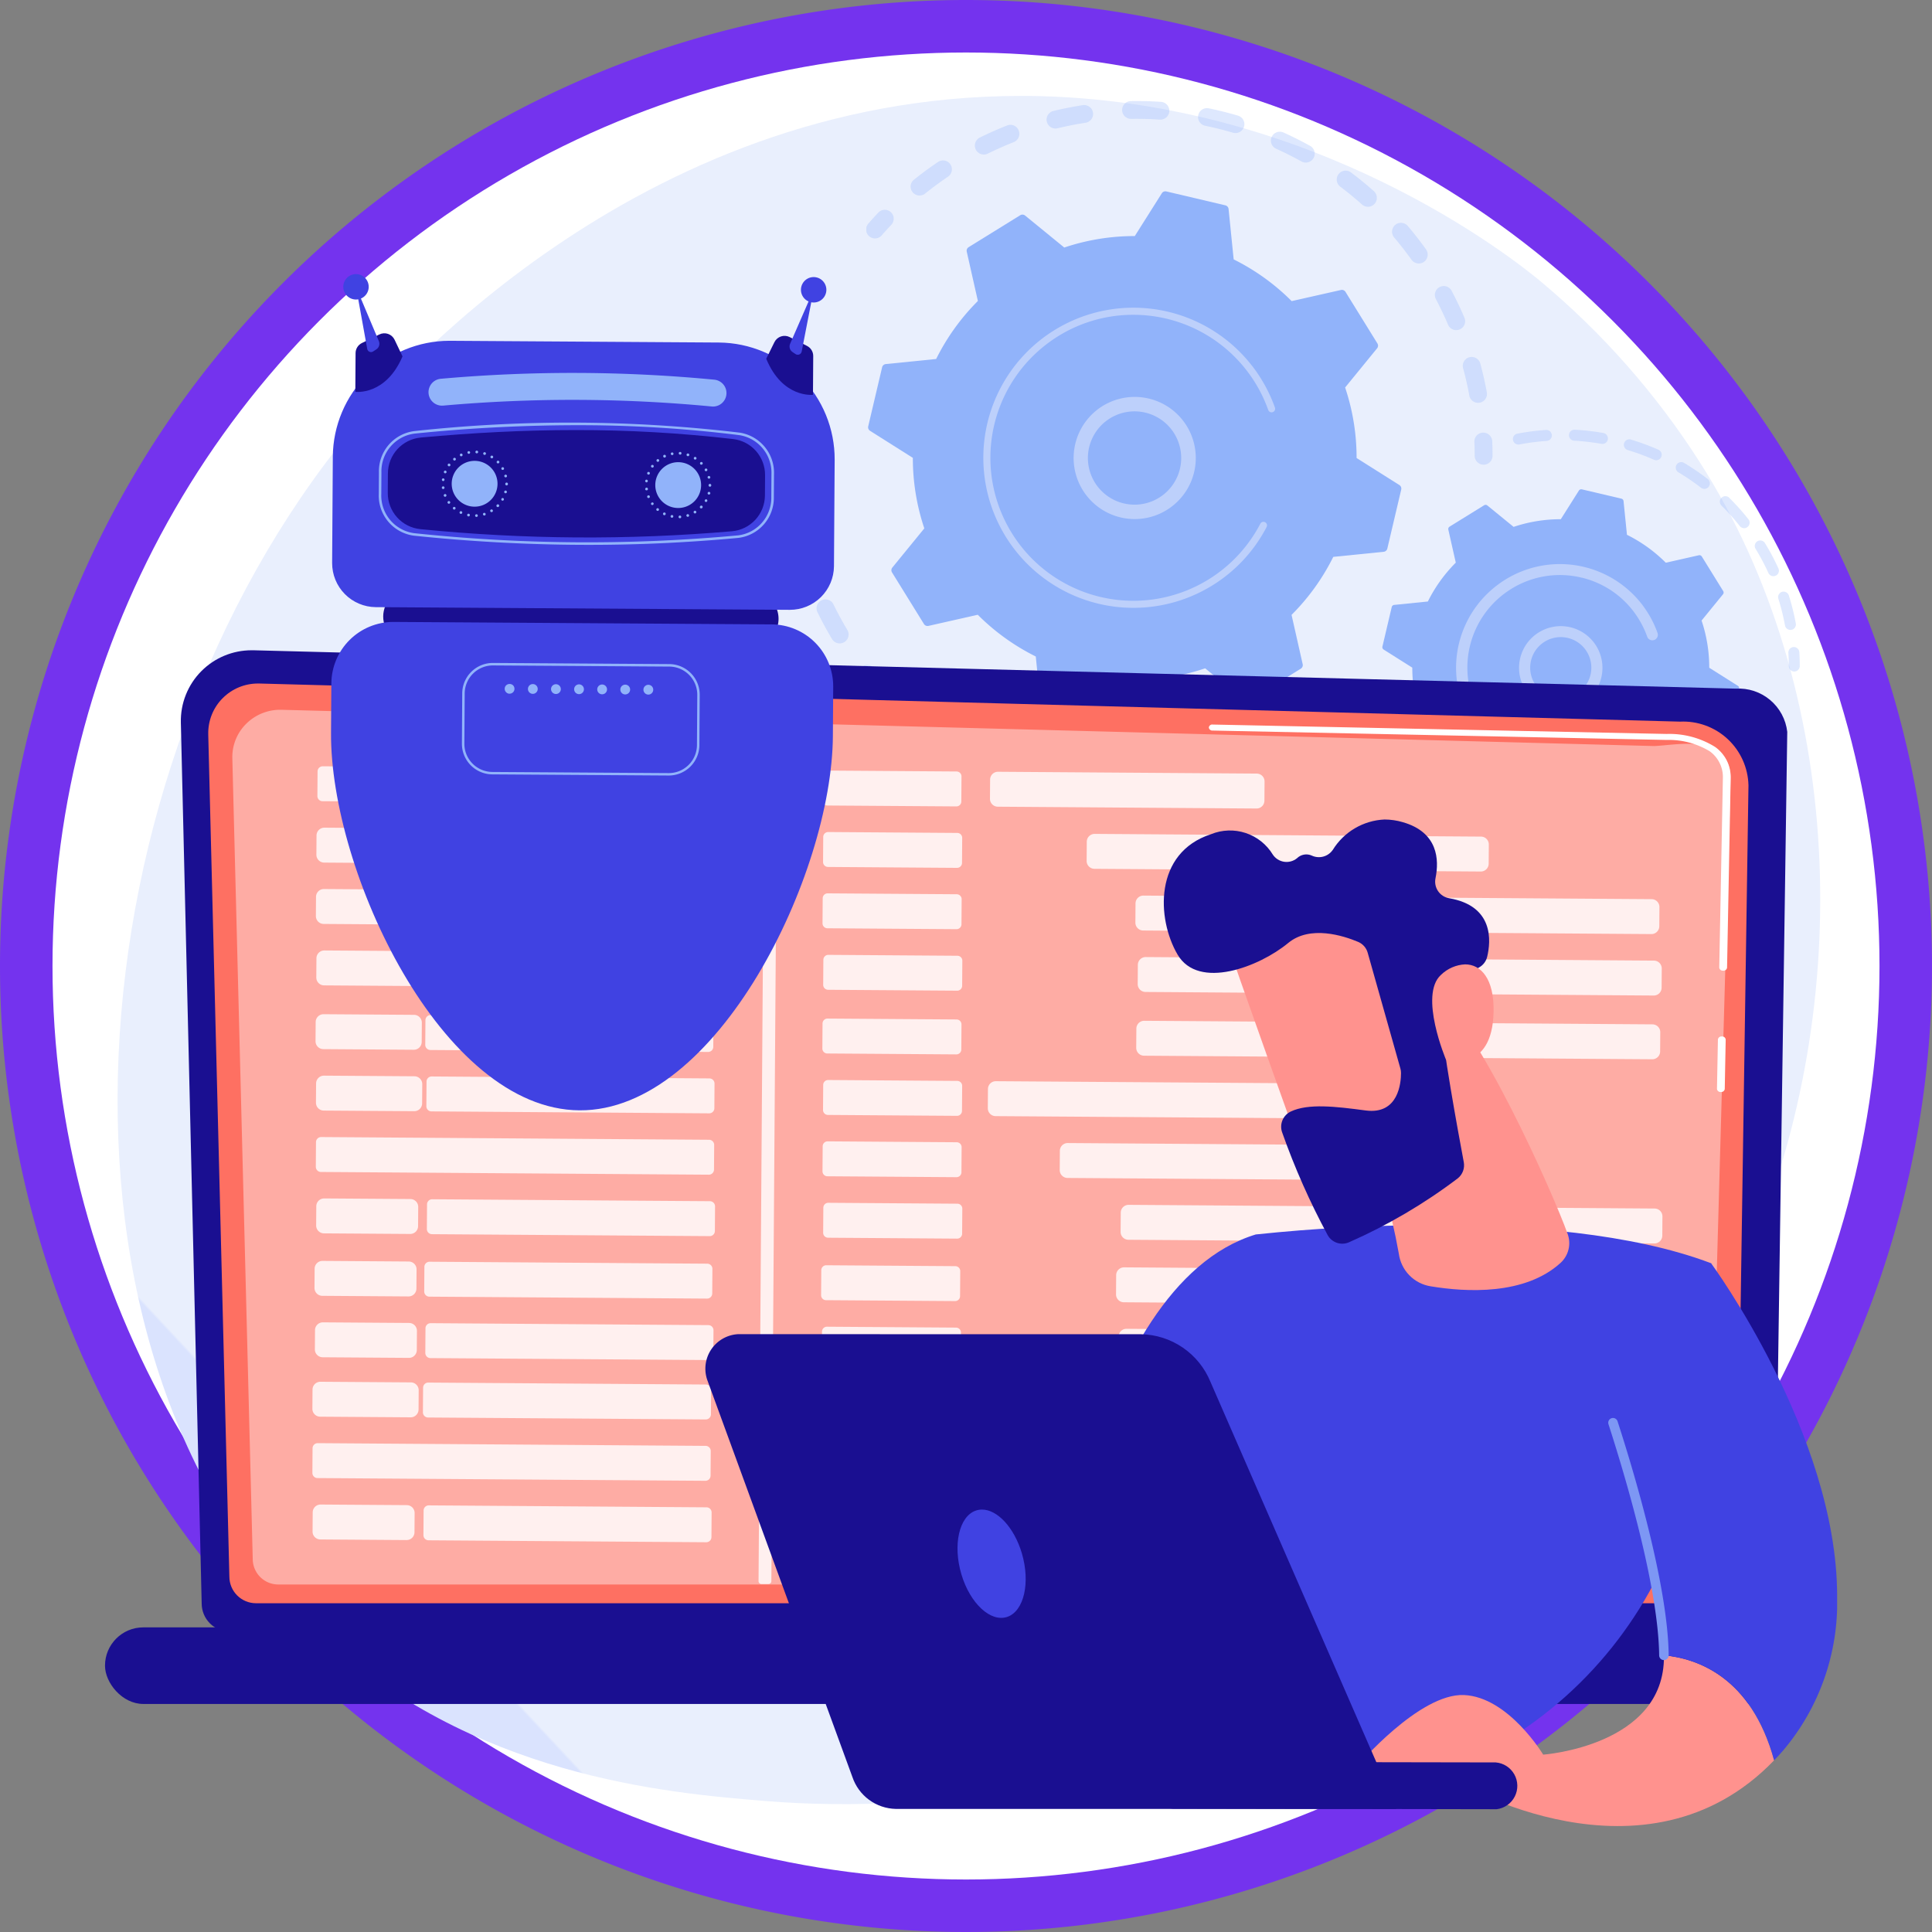 <svg xmlns="http://www.w3.org/2000/svg" xmlns:xlink="http://www.w3.org/1999/xlink" width="184" height="184" viewBox="0 0 184 184">
  <rect x="0" y="0" width="184" height="184" fill="#808080" stroke="none"/>
  <defs>
    <clipPath id="clip-path">
      <rect id="Rectángulo_298053" data-name="Rectángulo 298053" width="164.965" height="165.73" fill="none"/>
    </clipPath>
    <clipPath id="clip-path-2">
      <path id="Trazado_265352" data-name="Trazado 265352" d="M28.232,31.925C1.439,64.5-2.871,119.82,25.117,146.287c14.574,13.782,33.238,15.327,42.515,16.094,33.975,2.812,77.338-13.68,93.765-52.077,10.265-23.994,9.059-53.948-4.662-75.405a75.012,75.012,0,0,0-15.257-17.311C139.153,15.671,120.028.279,92.78,0c-.248,0-.494,0-.74,0C55.248,0,31.659,27.758,28.232,31.925" transform="translate(-6.038)" fill="none"/>
    </clipPath>
    <linearGradient id="linear-gradient" x1="0.169" y1="0.847" x2="0.17" y2="0.847" gradientUnits="objectBoundingBox">
      <stop offset="0" stop-color="#dae3fe"/>
      <stop offset="1" stop-color="#e9effd"/>
    </linearGradient>
    <clipPath id="clip-path-4">
      <rect id="Rectángulo_297968" data-name="Rectángulo 297968" width="57.429" height="33.11" fill="none"/>
    </clipPath>
    <clipPath id="clip-path-5">
      <rect id="Rectángulo_297969" data-name="Rectángulo 297969" width="59.64" height="34.64" fill="none"/>
    </clipPath>
    <clipPath id="clip-path-6">
      <rect id="Rectángulo_297970" data-name="Rectángulo 297970" width="38.5" height="12.96" fill="none"/>
    </clipPath>
    <clipPath id="clip-path-7">
      <rect id="Rectángulo_297971" data-name="Rectángulo 297971" width="27.309" height="23.061" fill="none"/>
    </clipPath>
    <clipPath id="clip-path-8">
      <path id="Trazado_265368" data-name="Trazado 265368" d="M38.381,268.053a6.726,6.726,0,0,0-1.976,4.922l1.984,83.906a2.678,2.678,0,0,0,2.672,2.669H185.524a2.678,2.678,0,0,0,2.672-2.669l1.2-83.02a4.652,4.652,0,0,0-4.9-4.118L43.312,266.089l-.175,0a6.74,6.74,0,0,0-4.757,1.966" transform="translate(-36.403 -266.087)" fill="none"/>
    </clipPath>
    <linearGradient id="linear-gradient-2" x1="-0.03" y1="1.15" x2="-0.028" y2="1.15" gradientUnits="objectBoundingBox">
      <stop offset="0" stop-color="#09005d"/>
      <stop offset="1" stop-color="#1a0f91"/>
    </linearGradient>
    <clipPath id="clip-path-9">
      <path id="Trazado_265369" data-name="Trazado 265369" d="M50.945,283.425a4.726,4.726,0,0,0-1.389,3.462l2.012,80.224a2.535,2.535,0,0,0,2.527,2.527H192.583a2.535,2.535,0,0,0,2.527-2.527l1.134-75.366a6.22,6.22,0,0,0-6.52-6.069L54.41,282.046l-.127,0a4.727,4.727,0,0,0-3.338,1.381" transform="translate(-49.555 -282.044)" fill="none"/>
    </clipPath>
    <linearGradient id="linear-gradient-3" x1="-0.067" y1="1.253" x2="-0.065" y2="1.253" gradientUnits="objectBoundingBox">
      <stop offset="0" stop-color="#ff928e"/>
      <stop offset="1" stop-color="#fe7062"/>
    </linearGradient>
    <clipPath id="clip-path-11">
      <rect id="Rectángulo_297975" data-name="Rectángulo 297975" width="142.699" height="83.309" fill="none"/>
    </clipPath>
    <clipPath id="clip-path-12">
      <rect id="Rectángulo_297978" data-name="Rectángulo 297978" width="163.356" height="7.294" rx="3.647" fill="none"/>
    </clipPath>
    <linearGradient id="linear-gradient-4" x1="-2.543" y1="0.6" x2="-2.535" y2="0.6" xlink:href="#linear-gradient-2"/>
    <clipPath id="clip-path-14">
      <rect id="Rectángulo_297979" data-name="Rectángulo 297979" width="37.734" height="3.583" fill="none"/>
    </clipPath>
    <clipPath id="clip-path-15">
      <rect id="Rectángulo_297980" data-name="Rectángulo 297980" width="13.251" height="3.412" fill="none"/>
    </clipPath>
    <clipPath id="clip-path-16">
      <rect id="Rectángulo_297981" data-name="Rectángulo 297981" width="26.15" height="3.498" fill="none"/>
    </clipPath>
    <clipPath id="clip-path-17">
      <rect id="Rectángulo_297982" data-name="Rectángulo 297982" width="10.124" height="3.386" fill="none"/>
    </clipPath>
    <clipPath id="clip-path-18">
      <rect id="Rectángulo_297983" data-name="Rectángulo 297983" width="27.446" height="3.511" fill="none"/>
    </clipPath>
    <clipPath id="clip-path-20">
      <rect id="Rectángulo_297985" data-name="Rectángulo 297985" width="38.303" height="3.584" fill="none"/>
    </clipPath>
    <clipPath id="clip-path-22">
      <rect id="Rectángulo_297987" data-name="Rectángulo 297987" width="27.447" height="3.511" fill="none"/>
    </clipPath>
    <clipPath id="clip-path-24">
      <rect id="Rectángulo_297989" data-name="Rectángulo 297989" width="49.907" height="3.665" fill="none"/>
    </clipPath>
    <clipPath id="clip-path-36">
      <rect id="Rectángulo_298001" data-name="Rectángulo 298001" width="30.582" height="3.53" fill="none"/>
    </clipPath>
    <clipPath id="clip-path-37">
      <rect id="Rectángulo_298002" data-name="Rectángulo 298002" width="37.939" height="3.585" fill="none"/>
    </clipPath>
    <clipPath id="clip-path-39">
      <rect id="Rectángulo_298004" data-name="Rectángulo 298004" width="38.124" height="3.582" fill="none"/>
    </clipPath>
    <clipPath id="clip-path-40">
      <rect id="Rectángulo_298005" data-name="Rectángulo 298005" width="9.72" height="3.383" fill="none"/>
    </clipPath>
    <clipPath id="clip-path-43">
      <rect id="Rectángulo_298008" data-name="Rectángulo 298008" width="51.602" height="3.677" fill="none"/>
    </clipPath>
    <clipPath id="clip-path-47">
      <rect id="Rectángulo_298012" data-name="Rectángulo 298012" width="30.582" height="3.529" fill="none"/>
    </clipPath>
    <clipPath id="clip-path-63">
      <rect id="Rectángulo_298028" data-name="Rectángulo 298028" width="1.791" height="81.966" fill="none"/>
    </clipPath>
    <clipPath id="clip-path-64">
      <path id="Trazado_265423" data-name="Trazado 265423" d="M468.88,542.946c-16.094,4.912-20.08,39.148-20.67,45.309a38.758,38.758,0,0,0,63.075-30.409,3.114,3.114,0,0,1,.253-1.1l.713-11.056c-7.591-2.879-17.87-3.628-26.518-3.628a159.736,159.736,0,0,0-16.853.884" transform="translate(-448.21 -542.062)" fill="none"/>
    </clipPath>
    <linearGradient id="linear-gradient-5" x1="-0.948" y1="0.852" x2="-0.945" y2="0.852" gradientUnits="objectBoundingBox">
      <stop offset="0" stop-color="#4f52ff"/>
      <stop offset="1" stop-color="#4042e2"/>
    </linearGradient>
    <clipPath id="clip-path-65">
      <path id="Trazado_265424" data-name="Trazado 265424" d="M603.182,443.749a60.742,60.742,0,0,1,3.549,12.271,3.63,3.63,0,0,0,3.016,3.1c3.381.562,8.985.875,12.394-2.236a2.548,2.548,0,0,0,.669-2.739c-1.4-3.931-8.705-20.3-12.683-22.809Z" transform="translate(-603.182 -431.331)" fill="none"/>
    </clipPath>
    <linearGradient id="linear-gradient-6" x1="-5.739" y1="2.753" x2="-5.729" y2="2.753" gradientUnits="objectBoundingBox">
      <stop offset="0" stop-color="#febbba"/>
      <stop offset="1" stop-color="#ff928e"/>
    </linearGradient>
    <clipPath id="clip-path-66">
      <path id="Trazado_265425" data-name="Trazado 265425" d="M630.42,748.641c.06,8.55-11.5,9.367-11.5,9.367s-3.307-5.5-7.55-5.677-10.131,6.732-10.131,6.732l9.415,1.508s17.954,10.769,30.26-2.025c-2.176-7.968-7.36-9.709-10.495-10,0,.03,0,.061,0,.09" transform="translate(-601.237 -748.551)" fill="none"/>
    </clipPath>
    <linearGradient id="linear-gradient-7" x1="-3.183" y1="0.627" x2="-3.177" y2="0.627" xlink:href="#linear-gradient-6"/>
    <clipPath id="clip-path-67">
      <path id="Trazado_265426" data-name="Trazado 265426" d="M720.358,573.644s5.383,15.474,5.479,24.042c3.135.287,8.319,2.028,10.495,10,.292-.3.582-.616.867-.947a21.79,21.79,0,0,0,5.134-14.618v-.164c-.042-15.344-12-31.608-12-31.608-11.666,4.137-9.978,13.3-9.978,13.3" transform="translate(-720.273 -560.346)" fill="none"/>
    </clipPath>
    <linearGradient id="linear-gradient-8" x1="-2.44" y1="1.153" x2="-2.436" y2="1.153" xlink:href="#linear-gradient-5"/>
    <clipPath id="clip-path-69">
      <path id="Trazado_265428" data-name="Trazado 265428" d="M538.894,388.782c0,.342,7.64,21.626,7.64,21.626l12.06-4.62L554.35,384.54s-1.8-.173-4.172-.173c-4.578,0-11.285.644-11.285,4.415" transform="translate(-538.894 -384.367)" fill="none"/>
    </clipPath>
    <linearGradient id="linear-gradient-9" x1="-3.186" y1="2.842" x2="-3.18" y2="2.842" xlink:href="#linear-gradient-6"/>
    <clipPath id="clip-path-70">
      <path id="Trazado_265429" data-name="Trazado 265429" d="M524.309,350.207a1.6,1.6,0,0,1-1.982.529,1.265,1.265,0,0,0-1.417.254,1.574,1.574,0,0,1-2.3-.35,4.773,4.773,0,0,0-5.883-1.943c-5.449,1.763-5.188,8.045-3.191,11.46s7.8,1.168,10.541-1.1c2.087-1.721,5.265-.691,6.669-.1A1.586,1.586,0,0,1,527.65,360l3.11,11.011a1.571,1.571,0,0,1,.06.43c0,.9-.221,3.988-3.369,3.568-2.856-.381-5.468-.687-7.129.1a1.6,1.6,0,0,0-.824,1.985,69.022,69.022,0,0,0,4.344,9.8,1.594,1.594,0,0,0,2.05.657,51.5,51.5,0,0,0,10.341-6.083,1.6,1.6,0,0,0,.565-1.535c-.529-2.817-2.1-11.383-2.172-13.839-.065-2.3,2.52-4.064,3.659-4.725a1.57,1.57,0,0,0,.74-.993c.357-1.483.661-4.84-3.621-5.58a1.6,1.6,0,0,1-1.3-1.9c.362-1.774.246-4.384-3.122-5.346a6.264,6.264,0,0,0-1.722-.253,6.112,6.112,0,0,0-4.952,2.917" transform="translate(-508.224 -347.29)" fill="none"/>
    </clipPath>
    <linearGradient id="linear-gradient-10" x1="-2.01" y1="2.42" x2="-2.006" y2="2.42" xlink:href="#linear-gradient-2"/>
    <clipPath id="clip-path-71">
      <path id="Trazado_265430" data-name="Trazado 265430" d="M637.914,417.866c-2.132,1.916.484,8.093.484,8.093s4.406,1.352,4.527-4.581c.064-3.158-1.217-4.513-2.71-4.513a3.537,3.537,0,0,0-2.3,1" transform="translate(-637.077 -416.865)" fill="none"/>
    </clipPath>
    <linearGradient id="linear-gradient-11" x1="-9.836" y1="6.718" x2="-9.82" y2="6.718" xlink:href="#linear-gradient-6"/>
    <clipPath id="clip-path-72">
      <path id="Trazado_265431" data-name="Trazado 265431" d="M502.252,801.89a2.151,2.151,0,0,0,2.061,2.232l30.731.054c.035,0,.071,0,.106,0a2.241,2.241,0,0,0-.1-4.457l-30.731-.054h-.036a2.145,2.145,0,0,0-2.029,2.228" transform="translate(-502.252 -799.662)" fill="none"/>
    </clipPath>
    <linearGradient id="linear-gradient-12" x1="-2.89" y1="0.818" x2="-2.885" y2="0.818" xlink:href="#linear-gradient-2"/>
    <clipPath id="clip-path-73">
      <path id="Trazado_265432" data-name="Trazado 265432" d="M291.391,594.4a3.293,3.293,0,0,0-2.851,4.531L302.3,636.574a4.465,4.465,0,0,0,4.135,3.04h47.706L336.4,598.939a7.3,7.3,0,0,0-6.617-4.535Z" transform="translate(-288.323 -594.404)" fill="none"/>
    </clipPath>
    <linearGradient id="linear-gradient-13" x1="-0.732" y1="0.814" x2="-0.729" y2="0.814" xlink:href="#linear-gradient-2"/>
    <clipPath id="clip-path-74">
      <path id="Trazado_265433" data-name="Trazado 265433" d="M410.953,678.671c-1.59.553-2.2,3.266-1.373,6.06s2.8,4.61,4.385,4.057,2.2-3.266,1.373-6.06c-.731-2.456-2.336-4.156-3.794-4.156a1.789,1.789,0,0,0-.591.1" transform="translate(-409.21 -678.572)" fill="none"/>
    </clipPath>
    <linearGradient id="linear-gradient-14" x1="-7.305" y1="3.931" x2="-7.286" y2="3.931" xlink:href="#linear-gradient-5"/>
    <clipPath id="clip-path-75">
      <path id="Trazado_265434" data-name="Trazado 265434" d="M133.541,239.3a2.63,2.63,0,0,0,2.606,2.64l32.407.21a2.623,2.623,0,0,0,.034-5.246l-32.407-.21h-.017a2.631,2.631,0,0,0-2.623,2.606" transform="translate(-133.541 -236.691)" fill="none"/>
    </clipPath>
    <linearGradient id="linear-gradient-15" x1="-0.76" y1="5.742" x2="-0.754" y2="5.742" xlink:href="#linear-gradient-2"/>
    <clipPath id="clip-path-76">
      <path id="Trazado_265435" data-name="Trazado 265435" d="M109.095,128.546l-.066,10.15a4.191,4.191,0,0,0,4.151,4.205l39.438.256a4.191,4.191,0,0,0,4.205-4.151l.066-10.15A11.118,11.118,0,0,0,145.876,117.7l-25.625-.166h-.073a11.118,11.118,0,0,0-11.084,11.013" transform="translate(-109.029 -117.533)" fill="none"/>
    </clipPath>
    <linearGradient id="linear-gradient-16" x1="-0.344" y1="3.178" x2="-0.341" y2="3.178" xlink:href="#linear-gradient-5"/>
    <clipPath id="clip-path-77">
      <path id="Trazado_265436" data-name="Trazado 265436" d="M108.528,258.342l-.031,4.728c-.085,13.144,10.522,35.858,23.665,35.943s24.044-22.49,24.13-35.633l.031-4.728a5.9,5.9,0,0,0-5.842-5.919l-36.034-.234h-.039a5.9,5.9,0,0,0-5.88,5.842" transform="translate(-108.496 -252.5)" fill="none"/>
    </clipPath>
    <linearGradient id="linear-gradient-17" x1="-0.183" y1="1.892" x2="-0.18" y2="1.892" xlink:href="#linear-gradient-5"/>
    <clipPath id="clip-path-78">
      <path id="Trazado_265437" data-name="Trazado 265437" d="M138.875,161.115a3.443,3.443,0,0,0-3.121,3.407l-.012,1.865a3.445,3.445,0,0,0,3.105,3.45,160.278,160.278,0,0,0,29.679.2,3.441,3.441,0,0,0,3.135-3.408l.012-1.928a3.44,3.44,0,0,0-3.026-3.442,127.585,127.585,0,0,0-15.016-.858c-4.918,0-9.837.257-14.756.713" transform="translate(-135.742 -160.402)" fill="none"/>
    </clipPath>
    <linearGradient id="linear-gradient-18" x1="-0.749" y1="12.784" x2="-0.743" y2="12.784" xlink:href="#linear-gradient-2"/>
    <clipPath id="clip-path-80">
      <path id="Trazado_265442" data-name="Trazado 265442" d="M114.379,86.715a1.211,1.211,0,1,0,1.219-1.2h-.008a1.211,1.211,0,0,0-1.211,1.2" transform="translate(-114.379 -85.512)" fill="none"/>
    </clipPath>
    <linearGradient id="linear-gradient-19" x1="-8.375" y1="55.206" x2="-8.302" y2="55.206" xlink:href="#linear-gradient-5"/>
    <clipPath id="clip-path-81">
      <path id="Trazado_265443" data-name="Trazado 265443" d="M122.445,114.038l-1.665.819a1.076,1.076,0,0,0-.6.958l-.024,3.689s2.889.389,4.495-3.376l-.758-1.589a1.075,1.075,0,0,0-1.446-.5" transform="translate(-120.155 -113.927)" fill="none"/>
    </clipPath>
    <linearGradient id="linear-gradient-20" x1="-3.851" y1="31.412" x2="-3.818" y2="31.412" xlink:href="#linear-gradient-2"/>
    <clipPath id="clip-path-82">
      <path id="Trazado_265444" data-name="Trazado 265444" d="M121.023,94.315l.962,5.32a.366.366,0,0,0,.561.241l.309-.2a.638.638,0,0,0,.238-.781l-1.943-4.615a.064.064,0,0,0-.061-.041.067.067,0,0,0-.067.079" transform="translate(-121.022 -94.236)" fill="none"/>
    </clipPath>
    <linearGradient id="linear-gradient-21" x1="-3.728" y1="51.052" x2="-3.694" y2="51.052" xlink:href="#linear-gradient-5"/>
    <clipPath id="clip-path-83">
      <path id="Trazado_265445" data-name="Trazado 265445" d="M334.066,88.14a1.211,1.211,0,1,0,1.219-1.2h-.008a1.211,1.211,0,0,0-1.211,1.2" transform="translate(-334.066 -86.937)" fill="none"/>
    </clipPath>
    <linearGradient id="linear-gradient-22" x1="-24.558" y1="55.102" x2="-24.485" y2="55.102" xlink:href="#linear-gradient-5"/>
    <clipPath id="clip-path-84">
      <path id="Trazado_265446" data-name="Trazado 265446" d="M318.189,115.772l-.779,1.579c1.557,3.785,4.451,3.434,4.451,3.434l.024-3.689a1.076,1.076,0,0,0-.589-.966l-1.654-.841a1.075,1.075,0,0,0-1.453.483" transform="translate(-317.41 -115.172)" fill="none"/>
    </clipPath>
    <linearGradient id="linear-gradient-23" x1="-10.381" y1="31.479" x2="-10.347" y2="31.479" xlink:href="#linear-gradient-2"/>
    <clipPath id="clip-path-85">
      <path id="Trazado_265447" data-name="Trazado 265447" d="M330.636,95.689l-2,4.59a.638.638,0,0,0,.228.784l.287.194a.382.382,0,0,0,.589-.243l1.026-5.285a.066.066,0,0,0-.067-.08.064.064,0,0,0-.06.04" transform="translate(-328.58 -95.649)" fill="none"/>
    </clipPath>
    <linearGradient id="linear-gradient-24" x1="-10.693" y1="49.915" x2="-10.66" y2="49.915" xlink:href="#linear-gradient-5"/>
  </defs>
  <g id="Grupo_882129" data-name="Grupo 882129" transform="translate(-1173 -4175)">
    <g id="Grupo_877600" data-name="Grupo 877600" transform="translate(51 3106)">
      <path id="Trazado_263755" data-name="Trazado 263755" d="M92,0A92,92,0,1,1,0,92,92,92,0,0,1,92,0Z" transform="translate(1122 1069)" fill="#7433ee"/>
      <circle id="Elipse_4919" data-name="Elipse 4919" cx="87" cy="87" r="87" transform="translate(1127 1074)" fill="#fff"/>
    </g>
    <g id="Grupo_880323" data-name="Grupo 880323" transform="translate(1183 4184.136)">
      <g id="Grupo_880548" data-name="Grupo 880548" clip-path="url(#clip-path)">
        <g id="Grupo_880324" data-name="Grupo 880324" transform="translate(1.198)">
          <g id="Grupo_880323-2" data-name="Grupo 880323" clip-path="url(#clip-path-2)">
            <rect id="Rectángulo_297967" data-name="Rectángulo 297967" width="240.3" height="239.796" transform="matrix(0.734, -0.68, 0.68, 0.734, -91.265, 76.301)" fill="url(#linear-gradient)"/>
          </g>
        </g>
        <g id="Grupo_880338" data-name="Grupo 880338">
          <g id="Grupo_880337" data-name="Grupo 880337" clip-path="url(#clip-path)">
            <g id="Grupo_880327" data-name="Grupo 880327" transform="translate(64.467 35.086)" opacity="0.3">
              <g id="Grupo_880326" data-name="Grupo 880326">
                <g id="Grupo_880325" data-name="Grupo 880325" clip-path="url(#clip-path-4)">
                  <path id="Trazado_265353" data-name="Trazado 265353" d="M385.491,223.31a.847.847,0,0,1-.089,1.13c-.694.659-1.428,1.3-2.18,1.9a.848.848,0,0,1-1.191-.133l-.01-.013a.847.847,0,0,1,.143-1.178c.714-.571,1.411-1.178,2.071-1.8a.847.847,0,0,1,1.2.031.8.8,0,0,1,.058.068m-5.889,4.455a.848.848,0,0,1-.237,1.246c-.826.492-1.681.954-2.542,1.372a.848.848,0,1,1-.741-1.524c.818-.4,1.631-.836,2.416-1.3a.848.848,0,0,1,1.105.211m-6.723,3.048a.848.848,0,0,1-.411,1.323c-.913.3-1.85.555-2.786.771a.848.848,0,1,1-.381-1.652c.888-.205,1.778-.451,2.645-.732a.848.848,0,0,1,.933.29m-7.238,1.469a.848.848,0,0,1-.6,1.36c-.956.084-1.928.127-2.888.129a.848.848,0,0,1,0-1.7c.911,0,1.834-.043,2.744-.123a.846.846,0,0,1,.746.329m-7.383-.183a.848.848,0,0,1-.787,1.356c-.949-.13-1.906-.3-2.844-.514a.848.848,0,1,1,.371-1.654c.891.2,1.8.364,2.7.488a.845.845,0,0,1,.557.323m-7.158-1.811a.848.848,0,0,1-.97,1.31c-.9-.337-1.793-.717-2.659-1.13a.848.848,0,1,1,.729-1.531c.823.392,1.674.753,2.527,1.074a.842.842,0,0,1,.374.277m-20.524-23.4a.843.843,0,0,1,.153.324c.207.887.454,1.777.737,2.645a.848.848,0,1,1-1.612.525c-.3-.914-.559-1.852-.776-2.785a.848.848,0,0,1,1.5-.708m13.949,20.05a.848.848,0,0,1-1.139,1.224c-.8-.529-1.588-1.1-2.34-1.694a.848.848,0,1,1,1.052-1.329c.714.566,1.462,1.107,2.222,1.609a.847.847,0,0,1,.205.191m-11.475-13.093a.83.83,0,0,1,.09.145c.4.819.841,1.631,1.309,2.415a.848.848,0,1,1-1.455.87c-.493-.824-.957-1.679-1.378-2.541a.848.848,0,0,1,1.433-.889m5.814,8.358a.848.848,0,0,1-1.286,1.1c-.661-.694-1.3-1.426-1.9-2.175l-.011-.014A.848.848,0,0,1,337,220.068c.571.712,1.179,1.407,1.808,2.066.021.022.041.045.059.069" transform="translate(-328.236 -200.661)" fill="#91b3fa"/>
                  <path id="Trazado_265354" data-name="Trazado 265354" d="M326.449,177.173a.843.843,0,0,1,.174.475c.021.437.051.88.089,1.318a.848.848,0,1,1-1.688.149c-.041-.461-.073-.927-.094-1.386a.848.848,0,0,1,1.519-.556" transform="translate(-324.929 -176.841)" fill="#91b3fa"/>
                </g>
              </g>
            </g>
            <g id="Grupo_880330" data-name="Grupo 880330" transform="translate(72.508 0.48)" opacity="0.3">
              <g id="Grupo_880329" data-name="Grupo 880329">
                <g id="Grupo_880328" data-name="Grupo 880328" clip-path="url(#clip-path-5)">
                  <path id="Trazado_265355" data-name="Trazado 265355" d="M367.885,54.985a.848.848,0,0,1-.057,1.1c-.3.318-.6.647-.887.979a.848.848,0,1,1-1.279-1.112c.3-.349.618-.7.934-1.031a.848.848,0,0,1,1.2-.034.863.863,0,0,1,.091.1" transform="translate(-365.454 -44.289)" fill="#91b3fa"/>
                  <path id="Trazado_265356" data-name="Trazado 265356" d="M435.1,15.621q.356.464.7.943a.848.848,0,0,1-1.379.987c-.528-.737-1.085-1.452-1.662-2.131a.848.848,0,0,1,1.292-1.1c.357.42.71.857,1.049,1.3m3.05,4.751a.876.876,0,0,1,.078.122c.442.836.853,1.7,1.222,2.569a.847.847,0,1,1-1.56.663c-.351-.825-.741-1.646-1.161-2.441a.848.848,0,0,1,1.421-.913m-7.216-9.241a.848.848,0,0,1-1.238,1.148c-.667-.6-1.37-1.173-2.088-1.713a.848.848,0,0,1,1.019-1.355c.756.569,1.5,1.176,2.2,1.8a.873.873,0,0,1,.108.116m9.881,16a.845.845,0,0,1,.146.3c.247.912.458,1.846.627,2.775a.848.848,0,0,1-1.668.3c-.16-.882-.36-1.769-.6-2.635a.848.848,0,0,1,1.491-.738M425.014,6.92a.848.848,0,0,1-1.084,1.258c-.782-.435-1.594-.843-2.413-1.212a.847.847,0,1,1,.7-1.545c.862.389,1.717.818,2.541,1.276a.851.851,0,0,1,.26.224m-6.7-2.811a.848.848,0,0,1-.912,1.33c-.861-.254-1.743-.476-2.621-.657a.848.848,0,1,1,.343-1.66c.924.191,1.852.424,2.758.692a.843.843,0,0,1,.432.3m-7.151-1.284a.848.848,0,0,1-.73,1.362c-.9-.061-1.805-.085-2.7-.071a.848.848,0,1,1-.026-1.695c.943-.015,1.9.01,2.843.075a.846.846,0,0,1,.615.33m-7.26.306a.848.848,0,0,1-.544,1.354c-.888.136-1.779.312-2.651.523a.848.848,0,1,1-.4-1.648c.918-.222,1.857-.407,2.791-.551a.847.847,0,0,1,.8.322m-7.019,1.893a.849.849,0,0,1-.362,1.306c-.833.328-1.664.7-2.469,1.094A.848.848,0,0,1,393.3,5.9c.847-.419,1.722-.806,2.6-1.151a.848.848,0,0,1,.983.272M390.46,8.41l.031.043a.848.848,0,0,1-.228,1.177c-.548.37-1.09.761-1.613,1.163q-.284.218-.562.442a.848.848,0,0,1-1.192-.13.838.838,0,0,1,.13-1.191q.292-.235.591-.464c.55-.423,1.121-.834,1.7-1.223a.848.848,0,0,1,1.146.185" transform="translate(-382.488 -2.417)" fill="#91b3fa"/>
                  <path id="Trazado_265357" data-name="Trazado 265357" d="M658.878,161.967a.844.844,0,0,1,.174.48c.02.458.03.926.03,1.39a.848.848,0,0,1-1.7,0c0-.44-.01-.885-.029-1.32a.847.847,0,0,1,1.519-.552" transform="translate(-599.443 -130.046)" fill="#91b3fa"/>
                </g>
              </g>
            </g>
            <path id="Trazado_265358" data-name="Trazado 265358" d="M417.083,74.2a.4.4,0,0,0-.174-.426L412.832,71.2a21,21,0,0,0-1.092-6.717l3.047-3.733a.4.4,0,0,0,.03-.459l-3.044-4.918a.4.4,0,0,0-.424-.178l-4.7,1.061a21,21,0,0,0-5.524-3.974l-.485-4.8a.4.4,0,0,0-.3-.346l-5.63-1.326a.4.4,0,0,0-.426.174l-2.575,4.077a21,21,0,0,0-6.717,1.092l-3.733-3.047a.4.4,0,0,0-.459-.03l-4.918,3.044a.4.4,0,0,0-.178.424l1.061,4.7a21,21,0,0,0-3.974,5.524l-4.8.485a.4.4,0,0,0-.346.3l-1.325,5.63a.4.4,0,0,0,.174.426l4.077,2.575a21,21,0,0,0,1.092,6.717l-3.047,3.733a.4.4,0,0,0-.03.459l3.044,4.918a.4.4,0,0,0,.424.178l4.7-1.061a21,21,0,0,0,5.524,3.974l.485,4.8a.4.4,0,0,0,.3.346l5.63,1.325a.4.4,0,0,0,.426-.174l2.575-4.077a21,21,0,0,0,6.717-1.092l3.733,3.047a.4.4,0,0,0,.459.03l4.918-3.044a.4.4,0,0,0,.178-.424l-1.061-4.7a21.008,21.008,0,0,0,3.974-5.524l4.8-.485a.4.4,0,0,0,.346-.3Z" transform="translate(-293.633 -36.715)" fill="#91b3fa"/>
            <path id="Trazado_265359" data-name="Trazado 265359" d="M475.412,146.765a5.817,5.817,0,1,1-.568-.637,5.822,5.822,0,0,1,.568.637m-8.154,6.248a4.522,4.522,0,0,0,.44.493,4.443,4.443,0,1,0-.44-.493" transform="translate(-372.731 -115.825)" fill="#bdd0fb"/>
            <path id="Trazado_265360" data-name="Trazado 265360" d="M447.22,107.184a14.556,14.556,0,0,1,.835,1.208q.123.2.239.4a14.4,14.4,0,0,1,.98,2.069l.011.029.031.083c.02.054.039.108.059.162a.339.339,0,1,1-.639.227A13.633,13.633,0,0,0,436.06,102.3a13.532,13.532,0,0,0-7.326,2.033,13.855,13.855,0,0,0-1.153.8,13.617,13.617,0,0,0,15.484,22.361,13.624,13.624,0,0,0,4.93-5.32.339.339,0,0,1,.6.311,14.251,14.251,0,0,1-3.981,4.76,14.3,14.3,0,0,1-20.872-3.807,14.3,14.3,0,0,1,3.422-18.841,14.586,14.586,0,0,1,1.21-.836,14.3,14.3,0,0,1,18.843,3.424" transform="translate(-337.953 -81.454)" fill="#bdd0fb"/>
            <g id="Grupo_880333" data-name="Grupo 880333" transform="translate(118.666 64.014)" opacity="0.3">
              <g id="Grupo_880332" data-name="Grupo 880332">
                <g id="Grupo_880331" data-name="Grupo 880331" clip-path="url(#clip-path-6)">
                  <path id="Trazado_265361" data-name="Trazado 265361" d="M784.568,337.185a.523.523,0,0,1,.008.627c-.262.359-.538.715-.821,1.058a.524.524,0,0,1-.807-.667c.27-.327.533-.666.783-1.009a.524.524,0,0,1,.732-.114.533.533,0,0,1,.107.1" transform="translate(-746.177 -334.136)" fill="#91b3fa"/>
                  <path id="Trazado_265362" data-name="Trazado 265362" d="M633.831,328.718a.524.524,0,0,1-.056.7,22.742,22.742,0,0,1-1.753,1.494q-.192.147-.387.291a.542.542,0,0,1-.732-.111.524.524,0,0,1,.111-.732q.187-.138.37-.278a21.822,21.822,0,0,0,1.672-1.425.524.524,0,0,1,.74.021c.012.014.024.027.035.041m-4.38,3.22a.541.541,0,0,1,.042.063.524.524,0,0,1-.2.713,22.68,22.68,0,0,1-2.508,1.214.523.523,0,0,1-.4-.969,21.687,21.687,0,0,0,2.393-1.158.523.523,0,0,1,.671.137M624.422,334a.524.524,0,0,1-.278.824,22.588,22.588,0,0,1-2.731.561.524.524,0,0,1-.147-1.037,21.479,21.479,0,0,0,2.6-.535.524.524,0,0,1,.552.187m-5.383.762a.523.523,0,0,1-.406.842,22.712,22.712,0,0,1-2.785-.124.524.524,0,0,1,.112-1.041,21.59,21.59,0,0,0,2.655.119.522.522,0,0,1,.424.2m-5.406-.576a.523.523,0,0,1-.534.829,22.925,22.925,0,0,1-2.669-.8.524.524,0,1,1,.36-.983,21.777,21.777,0,0,0,2.547.76.522.522,0,0,1,.3.191m-5.1-1.87a.524.524,0,0,1-.654.785,22.531,22.531,0,0,1-2.394-1.424.524.524,0,0,1,.59-.865,21.449,21.449,0,0,0,2.283,1.357.522.522,0,0,1,.176.147m-4.488-3.06a.524.524,0,0,1-.762.711A22.689,22.689,0,0,1,601.31,328a.524.524,0,0,1,.784-.695,21.532,21.532,0,0,0,1.881,1.878.543.543,0,0,1,.069.074m-5-6.4a.511.511,0,0,1,.05.078,21.709,21.709,0,0,0,1.175,1.991c.064.1.128.193.194.288a.524.524,0,0,1-.134.728.518.518,0,0,1-.728-.134c-.069-.1-.138-.2-.205-.3a22.771,22.771,0,0,1-1.23-2.085.523.523,0,0,1,.879-.561" transform="translate(-598.102 -322.647)" fill="#91b3fa"/>
                </g>
              </g>
            </g>
            <g id="Grupo_880336" data-name="Grupo 880336" transform="translate(134.098 31.78)" opacity="0.3">
              <g id="Grupo_880335" data-name="Grupo 880335">
                <g id="Grupo_880334" data-name="Grupo 880334" clip-path="url(#clip-path-7)">
                  <path id="Trazado_265363" data-name="Trazado 265363" d="M698.32,168.738a.524.524,0,0,1-.826.643,21.653,21.653,0,0,0-1.74-1.95.524.524,0,1,1,.737-.743,22.77,22.77,0,0,1,1.824,2.045l0,.006m1.53,2.2a.551.551,0,0,1,.032.047,22.87,22.87,0,0,1,1.286,2.421.524.524,0,0,1-.953.435,21.863,21.863,0,0,0-1.227-2.311.523.523,0,0,1,.861-.592m-5.325-5.963a.523.523,0,0,1-.735.733,21.744,21.744,0,0,0-2.161-1.472.524.524,0,0,1,.536-.9,22.714,22.714,0,0,1,2.265,1.544.519.519,0,0,1,.1.1m7.542,10.83a.529.529,0,0,1,.084.161,22.43,22.43,0,0,1,.663,2.662.523.523,0,1,1-1.029.191,21.487,21.487,0,0,0-.632-2.537.523.523,0,0,1,.914-.476m-12.134-13.566a.524.524,0,0,1-.626.8,21.55,21.55,0,0,0-2.451-.909.524.524,0,1,1,.3-1,22.756,22.756,0,0,1,2.57.953.523.523,0,0,1,.2.16m-5.115-1.554a.523.523,0,0,1-.505.835,21.892,21.892,0,0,0-2.6-.3.523.523,0,0,1,.056-1.045,22.894,22.894,0,0,1,2.724.311.522.522,0,0,1,.324.2m-5.34-.284a.518.518,0,0,1,.107.283.523.523,0,0,1-.487.558,21.445,21.445,0,0,0-2.594.335.524.524,0,0,1-.2-1.029,22.633,22.633,0,0,1,2.72-.352.524.524,0,0,1,.451.2" transform="translate(-675.882 -160.176)" fill="#91b3fa"/>
                  <path id="Trazado_265364" data-name="Trazado 265364" d="M808.984,264.746a.522.522,0,0,1,.107.287c.027.447.041.9.041,1.338a.524.524,0,0,1-1.047,0c0-.42-.014-.85-.039-1.276a.524.524,0,0,1,.938-.35" transform="translate(-781.823 -243.835)" fill="#91b3fa"/>
                </g>
              </g>
            </g>
            <path id="Trazado_265365" data-name="Trazado 265365" d="M647.147,207.832a.265.265,0,0,0-.116-.285l-2.728-1.723a14.05,14.05,0,0,0-.731-4.495l2.039-2.5a.265.265,0,0,0,.02-.307l-2.037-3.291a.265.265,0,0,0-.284-.119l-3.145.71a14.053,14.053,0,0,0-3.7-2.659l-.325-3.21a.265.265,0,0,0-.2-.231l-3.767-.887a.266.266,0,0,0-.285.116l-1.723,2.728a14.052,14.052,0,0,0-4.495.73l-2.5-2.039a.265.265,0,0,0-.307-.02l-3.291,2.037a.265.265,0,0,0-.119.284l.71,3.145a14.053,14.053,0,0,0-2.659,3.7l-3.21.325a.265.265,0,0,0-.231.2l-.887,3.767a.265.265,0,0,0,.117.285l2.728,1.723a14.053,14.053,0,0,0,.731,4.495l-2.039,2.5a.265.265,0,0,0-.02.307l2.037,3.291a.265.265,0,0,0,.284.119l3.145-.71a14.05,14.05,0,0,0,3.7,2.659l.325,3.21a.265.265,0,0,0,.2.232l3.767.887a.265.265,0,0,0,.285-.116l1.723-2.728a14.052,14.052,0,0,0,4.495-.73l2.5,2.039a.265.265,0,0,0,.307.02l3.291-2.037a.265.265,0,0,0,.119-.284l-.71-3.145a14.053,14.053,0,0,0,2.659-3.7l3.21-.325a.265.265,0,0,0,.231-.2Z" transform="translate(-491.517 -151.366)" fill="#91b3fa"/>
            <path id="Trazado_265366" data-name="Trazado 265366" d="M685.965,256.062a3.971,3.971,0,1,1-.391-.438,4.047,4.047,0,0,1,.391.438m-5.457,4.18a2.966,2.966,0,0,0,.285.319,2.912,2.912,0,1,0-.285-.319" transform="translate(-544.172 -204.013)" fill="#bdd0fb"/>
            <path id="Trazado_265367" data-name="Trazado 265367" d="M666.355,228.558q.3.394.57.825a9.912,9.912,0,0,1,.88,1.807l.03.085a.523.523,0,1,1-.986.351,8.827,8.827,0,0,0-.814-1.691h0l-.055-.088a8.73,8.73,0,0,0-3.133-2.97,8.859,8.859,0,0,0-2.21-.866l-.019,0-.059-.014a8.758,8.758,0,0,0-6.659,1.085,8.881,8.881,0,0,0-.746.515,8.816,8.816,0,1,0,13.215,11.032.524.524,0,0,1,.705-.225.524.524,0,0,1,.225.706,9.841,9.841,0,0,1-2.746,3.284,10,10,0,0,1-.824.57,9.863,9.863,0,0,1-11.215-16.2,10.064,10.064,0,0,1,.835-.577,9.877,9.877,0,0,1,13.006,2.371" transform="translate(-519.974 -180.129)" fill="#bdd0fb"/>
          </g>
        </g>
        <g id="Grupo_880340" data-name="Grupo 880340" transform="translate(7.222 52.793)">
          <g id="Grupo_880339" data-name="Grupo 880339" clip-path="url(#clip-path-8)">
            <rect id="Rectángulo_297973" data-name="Rectángulo 297973" width="158.025" height="101.876" transform="matrix(0.998, -0.056, 0.056, 0.998, -5.261, 0.292)" fill="url(#linear-gradient-2)"/>
          </g>
        </g>
        <g id="Grupo_880342" data-name="Grupo 880342" transform="translate(9.832 55.959)">
          <g id="Grupo_880341" data-name="Grupo 880341" clip-path="url(#clip-path-9)">
            <rect id="Rectángulo_297974" data-name="Rectángulo 297974" width="146.721" height="87.594" transform="translate(-0.031)" fill="url(#linear-gradient-3)"/>
          </g>
        </g>
        <g id="Grupo_880347" data-name="Grupo 880347">
          <g id="Grupo_880346" data-name="Grupo 880346" clip-path="url(#clip-path)">
            <g id="Grupo_880345" data-name="Grupo 880345" transform="translate(12.126 58.462)" opacity="0.42">
              <g id="Grupo_880344" data-name="Grupo 880344">
                <g id="Grupo_880343" data-name="Grupo 880343" clip-path="url(#clip-path-11)">
                  <path id="Trazado_265370" data-name="Trazado 265370" d="M63.063,375.568a2.43,2.43,0,0,0,2.442,2.4H199.284a2.43,2.43,0,0,0,2.442-2.4l2.091-74.411c-.129-4.314-4.965-3.131-7.294-3.04L65.808,294.664a4.6,4.6,0,0,0-3.347,1.312,4.459,4.459,0,0,0-1.342,3.293Z" transform="translate(-61.118 -294.663)" fill="#fff"/>
                </g>
              </g>
            </g>
            <path id="Trazado_265371" data-name="Trazado 265371" d="M774.146,456.772h-.005a.333.333,0,0,1-.365-.29l.09-4.716a.338.338,0,0,1,.37-.282h.006a.333.333,0,0,1,.365.29l-.09,4.716a.338.338,0,0,1-.37.282" transform="translate(-620.255 -361.908)" fill="#fff"/>
            <path id="Trazado_265372" data-name="Trazado 265372" d="M578.844,325.187h-.006a.333.333,0,0,1-.365-.29l.344-18.064a3.024,3.024,0,0,0-1.255-2.54,7.523,7.523,0,0,0-4.093-1.078l-43.249-.895a.331.331,0,0,1-.36-.293.327.327,0,0,1,.38-.278l43.224.895a8.247,8.247,0,0,1,4.612,1.236,3.525,3.525,0,0,1,1.483,2.956l-.344,18.069a.338.338,0,0,1-.37.282" transform="translate(-424.733 -241.88)" fill="#fff"/>
          </g>
        </g>
        <g id="Grupo_880349" data-name="Grupo 880349" transform="translate(0 145.852)">
          <g id="Grupo_880348" data-name="Grupo 880348" clip-path="url(#clip-path-12)">
            <rect id="Rectángulo_297977" data-name="Rectángulo 297977" width="26.845" height="163.051" transform="translate(-0.869 7.189) rotate(-83.108)" fill="url(#linear-gradient-4)"/>
          </g>
        </g>
        <g id="Grupo_880501" data-name="Grupo 880501">
          <g id="Grupo_880500" data-name="Grupo 880500" clip-path="url(#clip-path)">
            <g id="Grupo_880352" data-name="Grupo 880352" transform="translate(20.228 63.844)" opacity="0.82">
              <g id="Grupo_880351" data-name="Grupo 880351">
                <g id="Grupo_880350" data-name="Grupo 880350" clip-path="url(#clip-path-14)">
                  <path id="Trazado_265373" data-name="Trazado 265373" d="M139.179,325.37l-36.737-.257a.49.49,0,0,1-.487-.494l.016-2.345a.49.49,0,0,1,.494-.487l36.737.257a.49.49,0,0,1,.487.494l-.016,2.345a.49.49,0,0,1-.494.487" transform="translate(-101.955 -321.787)" fill="#fff"/>
                </g>
              </g>
            </g>
            <g id="Grupo_880355" data-name="Grupo 880355" transform="translate(68.32 64.253)" opacity="0.82">
              <g id="Grupo_880354" data-name="Grupo 880354">
                <g id="Grupo_880353" data-name="Grupo 880353" clip-path="url(#clip-path-15)">
                  <path id="Trazado_265374" data-name="Trazado 265374" d="M357.11,327.261l-12.294-.086a.47.47,0,0,1-.467-.474l.017-2.385a.47.47,0,0,1,.474-.467l12.294.086a.47.47,0,0,1,.467.474l-.017,2.385a.47.47,0,0,1-.474.467" transform="translate(-344.349 -323.849)" fill="#fff"/>
                </g>
              </g>
            </g>
            <g id="Grupo_880358" data-name="Grupo 880358" transform="translate(84.284 64.367)" opacity="0.82">
              <g id="Grupo_880357" data-name="Grupo 880357">
                <g id="Grupo_880356" data-name="Grupo 880356" clip-path="url(#clip-path-16)">
                  <path id="Trazado_265375" data-name="Trazado 265375" d="M450.193,327.92l-24.642-.173a.748.748,0,0,1-.743-.753l.013-1.83a.748.748,0,0,1,.753-.743l24.642.173a.748.748,0,0,1,.743.753l-.013,1.83a.748.748,0,0,1-.753.743" transform="translate(-424.809 -324.422)" fill="#fff"/>
                </g>
              </g>
            </g>
            <g id="Grupo_880361" data-name="Grupo 880361" transform="translate(20.132 69.69)" opacity="0.82">
              <g id="Grupo_880360" data-name="Grupo 880360">
                <g id="Grupo_880359" data-name="Grupo 880359" clip-path="url(#clip-path-17)">
                  <path id="Trazado_265376" data-name="Trazado 265376" d="M110.829,354.641l-8.615-.06a.748.748,0,0,1-.743-.753l.013-1.83a.748.748,0,0,1,.753-.743l8.615.06a.748.748,0,0,1,.743.753l-.013,1.83a.748.748,0,0,1-.753.743" transform="translate(-101.471 -351.255)" fill="#fff"/>
                </g>
              </g>
            </g>
            <g id="Grupo_880364" data-name="Grupo 880364" transform="translate(30.549 69.767)" opacity="0.82">
              <g id="Grupo_880363" data-name="Grupo 880363">
                <g id="Grupo_880362" data-name="Grupo 880362" clip-path="url(#clip-path-18)">
                  <path id="Trazado_265377" data-name="Trazado 265377" d="M180.911,355.154l-26.449-.185a.49.49,0,0,1-.487-.494l.016-2.345a.491.491,0,0,1,.494-.487l26.449.185a.49.49,0,0,1,.487.494l-.016,2.345a.49.49,0,0,1-.494.487" transform="translate(-153.975 -351.643)" fill="#fff"/>
                </g>
              </g>
            </g>
            <g id="Grupo_880367" data-name="Grupo 880367" transform="translate(68.386 70.105)" opacity="0.82">
              <g id="Grupo_880366" data-name="Grupo 880366">
                <g id="Grupo_880365" data-name="Grupo 880365" clip-path="url(#clip-path-15)">
                  <path id="Trazado_265378" data-name="Trazado 265378" d="M357.44,356.754l-12.294-.086a.47.47,0,0,1-.467-.474l.017-2.385a.471.471,0,0,1,.474-.467l12.294.086a.47.47,0,0,1,.467.474l-.017,2.385a.471.471,0,0,1-.474.467" transform="translate(-344.679 -353.342)" fill="#fff"/>
                </g>
              </g>
            </g>
            <g id="Grupo_880370" data-name="Grupo 880370" transform="translate(93.489 70.282)" opacity="0.82">
              <g id="Grupo_880369" data-name="Grupo 880369">
                <g id="Grupo_880368" data-name="Grupo 880368" clip-path="url(#clip-path-20)">
                  <path id="Trazado_265379" data-name="Trazado 265379" d="M508.744,357.822l-36.794-.258a.748.748,0,0,1-.743-.753l.013-1.83a.748.748,0,0,1,.753-.743l36.794.258a.748.748,0,0,1,.743.753l-.013,1.83a.748.748,0,0,1-.753.743" transform="translate(-471.207 -354.238)" fill="#fff"/>
                </g>
              </g>
            </g>
            <g id="Grupo_880373" data-name="Grupo 880373" transform="translate(20.084 75.533)" opacity="0.82">
              <g id="Grupo_880372" data-name="Grupo 880372">
                <g id="Grupo_880371" data-name="Grupo 880371" clip-path="url(#clip-path-17)">
                  <path id="Trazado_265380" data-name="Trazado 265380" d="M110.585,384.088l-8.615-.06a.748.748,0,0,1-.743-.753l.013-1.83a.748.748,0,0,1,.753-.743l8.615.06a.748.748,0,0,1,.743.753l-.013,1.83a.748.748,0,0,1-.753.743" transform="translate(-101.227 -380.702)" fill="#fff"/>
                </g>
              </g>
            </g>
            <g id="Grupo_880376" data-name="Grupo 880376" transform="translate(30.495 75.61)" opacity="0.82">
              <g id="Grupo_880375" data-name="Grupo 880375">
                <g id="Grupo_880374" data-name="Grupo 880374" clip-path="url(#clip-path-22)">
                  <path id="Trazado_265381" data-name="Trazado 265381" d="M180.638,384.6l-26.449-.185a.49.49,0,0,1-.487-.494l.016-2.345a.49.49,0,0,1,.494-.487l26.449.185a.49.49,0,0,1,.487.494l-.016,2.345a.49.49,0,0,1-.494.487" transform="translate(-153.702 -381.09)" fill="#fff"/>
                </g>
              </g>
            </g>
            <g id="Grupo_880379" data-name="Grupo 880379" transform="translate(68.335 75.947)" opacity="0.82">
              <g id="Grupo_880378" data-name="Grupo 880378">
                <g id="Grupo_880377" data-name="Grupo 880377" clip-path="url(#clip-path-15)">
                  <path id="Trazado_265382" data-name="Trazado 265382" d="M357.184,386.2l-12.294-.086a.47.47,0,0,1-.467-.474l.017-2.385a.47.47,0,0,1,.474-.467l12.294.086a.47.47,0,0,1,.467.474l-.017,2.385a.471.471,0,0,1-.474.467" transform="translate(-344.423 -382.79)" fill="#fff"/>
                </g>
              </g>
            </g>
            <g id="Grupo_880382" data-name="Grupo 880382" transform="translate(98.134 76.158)" opacity="0.82">
              <g id="Grupo_880381" data-name="Grupo 880381">
                <g id="Grupo_880380" data-name="Grupo 880380" clip-path="url(#clip-path-24)">
                  <path id="Trazado_265383" data-name="Trazado 265383" d="M543.758,387.517l-48.4-.339a.748.748,0,0,1-.743-.753l.013-1.83a.748.748,0,0,1,.753-.742l48.4.339a.748.748,0,0,1,.743.753l-.013,1.83a.748.748,0,0,1-.753.743" transform="translate(-494.617 -383.852)" fill="#fff"/>
                </g>
              </g>
            </g>
            <g id="Grupo_880385" data-name="Grupo 880385" transform="translate(20.124 81.384)" opacity="0.82">
              <g id="Grupo_880384" data-name="Grupo 880384">
                <g id="Grupo_880383" data-name="Grupo 880383" clip-path="url(#clip-path-17)">
                  <path id="Trazado_265384" data-name="Trazado 265384" d="M110.788,413.581l-8.615-.06a.748.748,0,0,1-.743-.753l.013-1.83a.748.748,0,0,1,.753-.743l8.615.06a.748.748,0,0,1,.743.753l-.013,1.83a.748.748,0,0,1-.753.743" transform="translate(-101.43 -410.195)" fill="#fff"/>
                </g>
              </g>
            </g>
            <g id="Grupo_880388" data-name="Grupo 880388" transform="translate(30.598 81.462)" opacity="0.82">
              <g id="Grupo_880387" data-name="Grupo 880387">
                <g id="Grupo_880386" data-name="Grupo 880386" clip-path="url(#clip-path-18)">
                  <path id="Trazado_265385" data-name="Trazado 265385" d="M181.158,414.1l-26.449-.185a.49.49,0,0,1-.487-.494l.016-2.345a.491.491,0,0,1,.494-.487l26.449.185a.49.49,0,0,1,.487.494l-.016,2.345a.49.49,0,0,1-.494.487" transform="translate(-154.222 -410.586)" fill="#fff"/>
                </g>
              </g>
            </g>
            <g id="Grupo_880391" data-name="Grupo 880391" transform="translate(68.4 81.799)" opacity="0.82">
              <g id="Grupo_880390" data-name="Grupo 880390">
                <g id="Grupo_880389" data-name="Grupo 880389" clip-path="url(#clip-path-15)">
                  <path id="Trazado_265386" data-name="Trazado 265386" d="M357.513,415.7l-12.294-.086a.47.47,0,0,1-.467-.474l.017-2.385a.47.47,0,0,1,.474-.467l12.294.086a.47.47,0,0,1,.467.474l-.017,2.385a.471.471,0,0,1-.474.467" transform="translate(-344.753 -412.284)" fill="#fff"/>
                </g>
              </g>
            </g>
            <g id="Grupo_880394" data-name="Grupo 880394" transform="translate(98.355 82.011)" opacity="0.82">
              <g id="Grupo_880393" data-name="Grupo 880393">
                <g id="Grupo_880392" data-name="Grupo 880392" clip-path="url(#clip-path-24)">
                  <path id="Trazado_265387" data-name="Trazado 265387" d="M544.873,417.016l-48.4-.339a.748.748,0,0,1-.743-.753l.013-1.83a.748.748,0,0,1,.753-.742l48.4.339a.748.748,0,0,1,.743.753l-.013,1.83a.748.748,0,0,1-.753.743" transform="translate(-495.732 -413.351)" fill="#fff"/>
                </g>
              </g>
            </g>
            <g id="Grupo_880397" data-name="Grupo 880397" transform="translate(20.051 87.455)" opacity="0.82">
              <g id="Grupo_880396" data-name="Grupo 880396">
                <g id="Grupo_880395" data-name="Grupo 880395" clip-path="url(#clip-path-17)">
                  <path id="Trazado_265388" data-name="Trazado 265388" d="M110.419,444.18l-8.615-.06a.748.748,0,0,1-.743-.753l.013-1.83a.748.748,0,0,1,.753-.743l8.615.06a.748.748,0,0,1,.743.753l-.013,1.83a.748.748,0,0,1-.753.743" transform="translate(-101.061 -440.794)" fill="#fff"/>
                </g>
              </g>
            </g>
            <g id="Grupo_880400" data-name="Grupo 880400" transform="translate(30.501 87.533)" opacity="0.82">
              <g id="Grupo_880399" data-name="Grupo 880399">
                <g id="Grupo_880398" data-name="Grupo 880398" clip-path="url(#clip-path-18)">
                  <path id="Trazado_265389" data-name="Trazado 265389" d="M180.67,444.7l-26.449-.185a.49.49,0,0,1-.487-.494l.016-2.345a.49.49,0,0,1,.494-.487l26.449.185a.49.49,0,0,1,.487.494l-.016,2.345a.49.49,0,0,1-.494.487" transform="translate(-153.734 -441.184)" fill="#fff"/>
                </g>
              </g>
            </g>
            <g id="Grupo_880403" data-name="Grupo 880403" transform="translate(68.318 87.87)" opacity="0.82">
              <g id="Grupo_880402" data-name="Grupo 880402">
                <g id="Grupo_880401" data-name="Grupo 880401" clip-path="url(#clip-path-15)">
                  <path id="Trazado_265390" data-name="Trazado 265390" d="M357.1,446.295l-12.294-.086a.47.47,0,0,1-.467-.474l.017-2.385a.47.47,0,0,1,.474-.467l12.293.086a.47.47,0,0,1,.467.474l-.017,2.385a.47.47,0,0,1-.474.467" transform="translate(-344.337 -442.883)" fill="#fff"/>
                </g>
              </g>
            </g>
            <g id="Grupo_880406" data-name="Grupo 880406" transform="translate(98.214 88.081)" opacity="0.82">
              <g id="Grupo_880405" data-name="Grupo 880405">
                <g id="Grupo_880404" data-name="Grupo 880404" clip-path="url(#clip-path-24)">
                  <path id="Trazado_265391" data-name="Trazado 265391" d="M544.16,447.613l-48.4-.339a.748.748,0,0,1-.743-.753l.013-1.83a.748.748,0,0,1,.753-.742l48.4.339a.748.748,0,0,1,.743.753l-.013,1.83a.748.748,0,0,1-.753.743" transform="translate(-495.019 -443.948)" fill="#fff"/>
                </g>
              </g>
            </g>
            <g id="Grupo_880409" data-name="Grupo 880409" transform="translate(20.091 93.307)" opacity="0.82">
              <g id="Grupo_880408" data-name="Grupo 880408">
                <g id="Grupo_880407" data-name="Grupo 880407" clip-path="url(#clip-path-17)">
                  <path id="Trazado_265392" data-name="Trazado 265392" d="M110.622,473.674l-8.615-.06a.748.748,0,0,1-.743-.753l.013-1.83a.748.748,0,0,1,.753-.743l8.615.06a.748.748,0,0,1,.743.753l-.013,1.83a.748.748,0,0,1-.753.743" transform="translate(-101.264 -470.288)" fill="#fff"/>
                </g>
              </g>
            </g>
            <g id="Grupo_880412" data-name="Grupo 880412" transform="translate(30.605 93.385)" opacity="0.82">
              <g id="Grupo_880411" data-name="Grupo 880411">
                <g id="Grupo_880410" data-name="Grupo 880410" clip-path="url(#clip-path-18)">
                  <path id="Trazado_265393" data-name="Trazado 265393" d="M181.19,474.191l-26.449-.185a.49.49,0,0,1-.487-.494l.016-2.345a.49.49,0,0,1,.494-.487l26.449.185a.49.49,0,0,1,.487.494l-.016,2.345a.49.49,0,0,1-.494.487" transform="translate(-154.254 -470.68)" fill="#fff"/>
                </g>
              </g>
            </g>
            <g id="Grupo_880415" data-name="Grupo 880415" transform="translate(68.383 93.722)" opacity="0.82">
              <g id="Grupo_880414" data-name="Grupo 880414">
                <g id="Grupo_880413" data-name="Grupo 880413" clip-path="url(#clip-path-15)">
                  <path id="Trazado_265394" data-name="Trazado 265394" d="M357.427,475.789l-12.294-.086a.47.47,0,0,1-.467-.474l.017-2.385a.47.47,0,0,1,.474-.467l12.294.086a.47.47,0,0,1,.467.474l-.017,2.385a.471.471,0,0,1-.474.467" transform="translate(-344.666 -472.377)" fill="#fff"/>
                </g>
              </g>
            </g>
            <g id="Grupo_880418" data-name="Grupo 880418" transform="translate(84.077 93.833)" opacity="0.82">
              <g id="Grupo_880417" data-name="Grupo 880417">
                <g id="Grupo_880416" data-name="Grupo 880416" clip-path="url(#clip-path-36)">
                  <path id="Trazado_265395" data-name="Trazado 265395" d="M453.584,476.47l-29.073-.2a.748.748,0,0,1-.743-.753l.013-1.83a.748.748,0,0,1,.753-.743l29.073.2a.748.748,0,0,1,.743.753l-.013,1.83a.748.748,0,0,1-.753.743" transform="translate(-423.768 -472.941)" fill="#fff"/>
                </g>
              </g>
            </g>
            <g id="Grupo_880421" data-name="Grupo 880421" transform="translate(20.078 99.154)" opacity="0.82">
              <g id="Grupo_880420" data-name="Grupo 880420">
                <g id="Grupo_880419" data-name="Grupo 880419" clip-path="url(#clip-path-37)">
                  <path id="Trazado_265396" data-name="Trazado 265396" d="M138.627,503.343l-36.942-.259a.49.49,0,0,1-.487-.494l.016-2.345a.49.49,0,0,1,.494-.487l36.942.259a.49.49,0,0,1,.487.494l-.016,2.345a.49.49,0,0,1-.494.487" transform="translate(-101.198 -499.758)" fill="#fff"/>
                </g>
              </g>
            </g>
            <g id="Grupo_880424" data-name="Grupo 880424" transform="translate(68.333 99.564)" opacity="0.82">
              <g id="Grupo_880423" data-name="Grupo 880423">
                <g id="Grupo_880422" data-name="Grupo 880422" clip-path="url(#clip-path-15)">
                  <path id="Trazado_265397" data-name="Trazado 265397" d="M357.171,505.236l-12.294-.086a.47.47,0,0,1-.467-.474l.017-2.385a.47.47,0,0,1,.474-.467l12.293.086a.47.47,0,0,1,.467.474l-.017,2.385a.471.471,0,0,1-.474.467" transform="translate(-344.41 -501.824)" fill="#fff"/>
                </g>
              </g>
            </g>
            <g id="Grupo_880427" data-name="Grupo 880427" transform="translate(90.926 99.724)" opacity="0.82">
              <g id="Grupo_880426" data-name="Grupo 880426">
                <g id="Grupo_880425" data-name="Grupo 880425" clip-path="url(#clip-path-39)">
                  <path id="Trazado_265398" data-name="Trazado 265398" d="M495.644,506.214l-36.615-.256a.748.748,0,0,1-.743-.753l.013-1.83a.748.748,0,0,1,.753-.742l36.615.256a.748.748,0,0,1,.743.753l-.013,1.83a.748.748,0,0,1-.753.743" transform="translate(-458.286 -502.632)" fill="#fff"/>
                </g>
              </g>
            </g>
            <g id="Grupo_880430" data-name="Grupo 880430" transform="translate(20.107 105.001)" opacity="0.82">
              <g id="Grupo_880429" data-name="Grupo 880429">
                <g id="Grupo_880428" data-name="Grupo 880428" clip-path="url(#clip-path-40)">
                  <path id="Trazado_265399" data-name="Trazado 265399" d="M110.3,532.612l-8.211-.057a.748.748,0,0,1-.742-.753l.013-1.83a.748.748,0,0,1,.753-.743l8.211.057a.748.748,0,0,1,.743.753l-.013,1.83a.748.748,0,0,1-.753.743" transform="translate(-101.344 -529.229)" fill="#fff"/>
                </g>
              </g>
            </g>
            <g id="Grupo_880433" data-name="Grupo 880433" transform="translate(30.654 105.079)" opacity="0.82">
              <g id="Grupo_880432" data-name="Grupo 880432">
                <g id="Grupo_880431" data-name="Grupo 880431" clip-path="url(#clip-path-18)">
                  <path id="Trazado_265400" data-name="Trazado 265400" d="M181.438,533.133l-26.449-.185a.49.49,0,0,1-.487-.494l.016-2.345a.491.491,0,0,1,.494-.487l26.449.185a.49.49,0,0,1,.487.494l-.016,2.346a.49.49,0,0,1-.494.487" transform="translate(-154.502 -529.622)" fill="#fff"/>
                </g>
              </g>
            </g>
            <g id="Grupo_880436" data-name="Grupo 880436" transform="translate(68.398 105.416)" opacity="0.82">
              <g id="Grupo_880435" data-name="Grupo 880435">
                <g id="Grupo_880434" data-name="Grupo 880434" clip-path="url(#clip-path-15)">
                  <path id="Trazado_265401" data-name="Trazado 265401" d="M357.5,534.73l-12.294-.086a.47.47,0,0,1-.467-.474l.017-2.385a.47.47,0,0,1,.474-.467l12.294.086a.47.47,0,0,1,.467.474l-.017,2.385a.471.471,0,0,1-.474.467" transform="translate(-344.741 -531.318)" fill="#fff"/>
                </g>
              </g>
            </g>
            <g id="Grupo_880439" data-name="Grupo 880439" transform="translate(96.725 105.616)" opacity="0.82">
              <g id="Grupo_880438" data-name="Grupo 880438">
                <g id="Grupo_880437" data-name="Grupo 880437" clip-path="url(#clip-path-43)">
                  <path id="Trazado_265402" data-name="Trazado 265402" d="M538.353,536l-50.094-.351a.748.748,0,0,1-.742-.753l.013-1.83a.748.748,0,0,1,.753-.743l50.093.351a.748.748,0,0,1,.743.753l-.013,1.83a.748.748,0,0,1-.753.743" transform="translate(-487.517 -532.328)" fill="#fff"/>
                </g>
              </g>
            </g>
            <g id="Grupo_880442" data-name="Grupo 880442" transform="translate(19.751 122.46)" opacity="0.82">
              <g id="Grupo_880441" data-name="Grupo 880441">
                <g id="Grupo_880440" data-name="Grupo 880440" clip-path="url(#clip-path-17)">
                  <path id="Trazado_265403" data-name="Trazado 265403" d="M108.909,620.611l-8.615-.06a.748.748,0,0,1-.743-.753l.013-1.83a.748.748,0,0,1,.753-.743l8.615.06a.748.748,0,0,1,.743.753l-.013,1.83a.748.748,0,0,1-.753.743" transform="translate(-99.551 -617.225)" fill="#fff"/>
                </g>
              </g>
            </g>
            <g id="Grupo_880445" data-name="Grupo 880445" transform="translate(30.278 122.538)" opacity="0.82">
              <g id="Grupo_880444" data-name="Grupo 880444">
                <g id="Grupo_880443" data-name="Grupo 880443" clip-path="url(#clip-path-18)">
                  <path id="Trazado_265404" data-name="Trazado 265404" d="M179.543,621.13l-26.449-.185a.49.49,0,0,1-.487-.494l.016-2.345a.49.49,0,0,1,.494-.487l26.449.185a.49.49,0,0,1,.487.494l-.016,2.345a.49.49,0,0,1-.494.487" transform="translate(-152.607 -617.619)" fill="#fff"/>
                </g>
              </g>
            </g>
            <g id="Grupo_880448" data-name="Grupo 880448" transform="translate(68.043 122.875)" opacity="0.82">
              <g id="Grupo_880447" data-name="Grupo 880447">
                <g id="Grupo_880446" data-name="Grupo 880446" clip-path="url(#clip-path-15)">
                  <path id="Trazado_265405" data-name="Trazado 265405" d="M355.714,622.726l-12.294-.086a.47.47,0,0,1-.467-.474l.017-2.385a.47.47,0,0,1,.474-.467l12.293.086a.47.47,0,0,1,.467.474l-.017,2.385a.471.471,0,0,1-.474.467" transform="translate(-342.953 -619.314)" fill="#fff"/>
                </g>
              </g>
            </g>
            <g id="Grupo_880451" data-name="Grupo 880451" transform="translate(83.738 122.986)" opacity="0.82">
              <g id="Grupo_880450" data-name="Grupo 880450">
                <g id="Grupo_880449" data-name="Grupo 880449" clip-path="url(#clip-path-47)">
                  <path id="Trazado_265406" data-name="Trazado 265406" d="M451.872,623.407l-29.073-.2a.748.748,0,0,1-.742-.753l.013-1.83a.748.748,0,0,1,.753-.743l29.073.2a.748.748,0,0,1,.743.753l-.013,1.83a.748.748,0,0,1-.753.743" transform="translate(-422.056 -619.878)" fill="#fff"/>
                </g>
              </g>
            </g>
            <g id="Grupo_880454" data-name="Grupo 880454" transform="translate(19.751 128.307)" opacity="0.82">
              <g id="Grupo_880453" data-name="Grupo 880453">
                <g id="Grupo_880452" data-name="Grupo 880452" clip-path="url(#clip-path-37)">
                  <path id="Trazado_265407" data-name="Trazado 265407" d="M136.98,650.281l-36.942-.259a.49.49,0,0,1-.487-.494l.016-2.345a.49.49,0,0,1,.494-.487l36.942.259a.49.49,0,0,1,.487.494l-.016,2.345a.49.49,0,0,1-.494.487" transform="translate(-99.551 -646.696)" fill="#fff"/>
                </g>
              </g>
            </g>
            <g id="Grupo_880457" data-name="Grupo 880457" transform="translate(67.993 128.717)" opacity="0.82">
              <g id="Grupo_880456" data-name="Grupo 880456">
                <g id="Grupo_880455" data-name="Grupo 880455" clip-path="url(#clip-path-15)">
                  <path id="Trazado_265408" data-name="Trazado 265408" d="M355.459,652.173l-12.294-.086a.47.47,0,0,1-.467-.474l.017-2.385a.47.47,0,0,1,.474-.467l12.294.086a.47.47,0,0,1,.467.474l-.017,2.385a.471.471,0,0,1-.474.467" transform="translate(-342.698 -648.761)" fill="#fff"/>
                </g>
              </g>
            </g>
            <g id="Grupo_880460" data-name="Grupo 880460" transform="translate(90.565 128.877)" opacity="0.82">
              <g id="Grupo_880459" data-name="Grupo 880459">
                <g id="Grupo_880458" data-name="Grupo 880458" clip-path="url(#clip-path-39)">
                  <path id="Trazado_265409" data-name="Trazado 265409" d="M493.827,653.15l-36.615-.256a.748.748,0,0,1-.743-.753l.013-1.83a.748.748,0,0,1,.753-.742l36.615.256a.748.748,0,0,1,.743.753l-.013,1.83a.748.748,0,0,1-.753.743" transform="translate(-456.469 -649.568)" fill="#fff"/>
                </g>
              </g>
            </g>
            <g id="Grupo_880463" data-name="Grupo 880463" transform="translate(19.767 134.154)" opacity="0.82">
              <g id="Grupo_880462" data-name="Grupo 880462">
                <g id="Grupo_880461" data-name="Grupo 880461" clip-path="url(#clip-path-40)">
                  <path id="Trazado_265410" data-name="Trazado 265410" d="M108.584,679.549l-8.211-.058a.748.748,0,0,1-.742-.753l.013-1.83a.748.748,0,0,1,.753-.743l8.211.057a.748.748,0,0,1,.743.753l-.013,1.83a.748.748,0,0,1-.753.743" transform="translate(-99.63 -676.166)" fill="#fff"/>
                </g>
              </g>
            </g>
            <g id="Grupo_880466" data-name="Grupo 880466" transform="translate(30.327 134.233)" opacity="0.82">
              <g id="Grupo_880465" data-name="Grupo 880465">
                <g id="Grupo_880464" data-name="Grupo 880464" clip-path="url(#clip-path-18)">
                  <path id="Trazado_265411" data-name="Trazado 265411" d="M179.791,680.072l-26.449-.185a.49.49,0,0,1-.487-.494l.016-2.345a.49.49,0,0,1,.494-.487l26.449.185a.49.49,0,0,1,.487.494l-.016,2.345a.49.49,0,0,1-.494.487" transform="translate(-152.855 -676.561)" fill="#fff"/>
                </g>
              </g>
            </g>
            <g id="Grupo_880469" data-name="Grupo 880469" transform="translate(68.058 134.569)" opacity="0.82">
              <g id="Grupo_880468" data-name="Grupo 880468">
                <g id="Grupo_880467" data-name="Grupo 880467" clip-path="url(#clip-path-15)">
                  <path id="Trazado_265412" data-name="Trazado 265412" d="M355.788,681.667l-12.293-.086a.47.47,0,0,1-.467-.474l.017-2.385a.47.47,0,0,1,.474-.467l12.294.086a.47.47,0,0,1,.467.474l-.017,2.385a.471.471,0,0,1-.474.467" transform="translate(-343.027 -678.255)" fill="#fff"/>
                </g>
              </g>
            </g>
            <g id="Grupo_880472" data-name="Grupo 880472" transform="translate(96.365 134.769)" opacity="0.82">
              <g id="Grupo_880471" data-name="Grupo 880471">
                <g id="Grupo_880470" data-name="Grupo 880470" clip-path="url(#clip-path-43)">
                  <path id="Trazado_265413" data-name="Trazado 265413" d="M536.536,682.942l-50.094-.351a.748.748,0,0,1-.742-.753l.013-1.83a.748.748,0,0,1,.753-.743l50.093.351a.748.748,0,0,1,.743.753l-.013,1.83a.748.748,0,0,1-.753.743" transform="translate(-485.7 -679.265)" fill="#fff"/>
                </g>
              </g>
            </g>
            <g id="Grupo_880475" data-name="Grupo 880475" transform="translate(19.952 110.951)" opacity="0.82">
              <g id="Grupo_880474" data-name="Grupo 880474">
                <g id="Grupo_880473" data-name="Grupo 880473" clip-path="url(#clip-path-40)">
                  <path id="Trazado_265414" data-name="Trazado 265414" d="M109.516,562.6l-8.211-.058a.748.748,0,0,1-.743-.753l.013-1.83a.748.748,0,0,1,.753-.743l8.211.058a.748.748,0,0,1,.743.753l-.013,1.83a.748.748,0,0,1-.753.743" transform="translate(-100.562 -559.217)" fill="#fff"/>
                </g>
              </g>
            </g>
            <g id="Grupo_880478" data-name="Grupo 880478" transform="translate(30.402 111.029)" opacity="0.82">
              <g id="Grupo_880477" data-name="Grupo 880477">
                <g id="Grupo_880476" data-name="Grupo 880476" clip-path="url(#clip-path-18)">
                  <path id="Trazado_265415" data-name="Trazado 265415" d="M180.171,563.119l-26.449-.185a.49.49,0,0,1-.487-.494l.016-2.345a.49.49,0,0,1,.494-.487l26.449.185a.49.49,0,0,1,.487.494l-.016,2.345a.49.49,0,0,1-.494.487" transform="translate(-153.235 -559.608)" fill="#fff"/>
                </g>
              </g>
            </g>
            <g id="Grupo_880481" data-name="Grupo 880481" transform="translate(68.201 111.365)" opacity="0.82">
              <g id="Grupo_880480" data-name="Grupo 880480">
                <g id="Grupo_880479" data-name="Grupo 880479" clip-path="url(#clip-path-15)">
                  <path id="Trazado_265416" data-name="Trazado 265416" d="M356.512,564.717l-12.294-.086a.47.47,0,0,1-.467-.474l.017-2.385a.47.47,0,0,1,.474-.467l12.293.086a.47.47,0,0,1,.467.474l-.017,2.385a.471.471,0,0,1-.474.467" transform="translate(-343.751 -561.305)" fill="#fff"/>
                </g>
              </g>
            </g>
            <g id="Grupo_880484" data-name="Grupo 880484" transform="translate(96.289 111.564)" opacity="0.82">
              <g id="Grupo_880483" data-name="Grupo 880483">
                <g id="Grupo_880482" data-name="Grupo 880482" clip-path="url(#clip-path-43)">
                  <path id="Trazado_265417" data-name="Trazado 265417" d="M536.155,565.984l-50.094-.351a.748.748,0,0,1-.742-.753l.013-1.83a.748.748,0,0,1,.753-.743l50.093.351a.748.748,0,0,1,.743.753l-.013,1.83a.748.748,0,0,1-.753.743" transform="translate(-485.319 -562.307)" fill="#fff"/>
                </g>
              </g>
            </g>
            <g id="Grupo_880487" data-name="Grupo 880487" transform="translate(19.989 116.803)" opacity="0.82">
              <g id="Grupo_880486" data-name="Grupo 880486">
                <g id="Grupo_880485" data-name="Grupo 880485" clip-path="url(#clip-path-40)">
                  <path id="Trazado_265418" data-name="Trazado 265418" d="M109.7,592.094l-8.211-.058a.748.748,0,0,1-.742-.753l.013-1.83a.748.748,0,0,1,.753-.743l8.211.058a.748.748,0,0,1,.743.753l-.013,1.83a.748.748,0,0,1-.753.743" transform="translate(-100.748 -588.711)" fill="#fff"/>
                </g>
              </g>
            </g>
            <g id="Grupo_880490" data-name="Grupo 880490" transform="translate(30.506 116.881)" opacity="0.82">
              <g id="Grupo_880489" data-name="Grupo 880489">
                <g id="Grupo_880488" data-name="Grupo 880488" clip-path="url(#clip-path-18)">
                  <path id="Trazado_265419" data-name="Trazado 265419" d="M180.691,592.615l-26.449-.185a.49.49,0,0,1-.487-.494l.016-2.345a.49.49,0,0,1,.494-.487l26.449.185a.49.49,0,0,1,.487.494l-.016,2.345a.49.49,0,0,1-.494.487" transform="translate(-153.755 -589.104)" fill="#fff"/>
                </g>
              </g>
            </g>
            <g id="Grupo_880493" data-name="Grupo 880493" transform="translate(68.267 117.217)" opacity="0.82">
              <g id="Grupo_880492" data-name="Grupo 880492">
                <g id="Grupo_880491" data-name="Grupo 880491" clip-path="url(#clip-path-15)">
                  <path id="Trazado_265420" data-name="Trazado 265420" d="M356.84,594.212l-12.293-.086a.471.471,0,0,1-.467-.474l.017-2.385a.471.471,0,0,1,.474-.467l12.293.086a.47.47,0,0,1,.467.474l-.017,2.385a.47.47,0,0,1-.474.467" transform="translate(-344.079 -590.8)" fill="#fff"/>
                </g>
              </g>
            </g>
            <g id="Grupo_880496" data-name="Grupo 880496" transform="translate(96.519 117.417)" opacity="0.82">
              <g id="Grupo_880495" data-name="Grupo 880495">
                <g id="Grupo_880494" data-name="Grupo 880494" clip-path="url(#clip-path-43)">
                  <path id="Trazado_265421" data-name="Trazado 265421" d="M537.315,595.484l-50.094-.351a.748.748,0,0,1-.742-.753l.013-1.83a.748.748,0,0,1,.753-.743l50.093.351a.748.748,0,0,1,.743.753l-.013,1.83a.748.748,0,0,1-.753.743" transform="translate(-486.479 -591.807)" fill="#fff"/>
                </g>
              </g>
            </g>
            <g id="Grupo_880499" data-name="Grupo 880499" transform="translate(62.243 59.758)" opacity="0.82">
              <g id="Grupo_880498" data-name="Grupo 880498">
                <g id="Grupo_880497" data-name="Grupo 880497" clip-path="url(#clip-path-63)">
                  <path id="Trazado_265422" data-name="Trazado 265422" d="M314.663,383.159l-.672,0a.275.275,0,0,1-.273-.276l.57-81.413a.275.275,0,0,1,.276-.273l.672,0a.274.274,0,0,1,.273.276l-.57,81.413a.275.275,0,0,1-.276.273" transform="translate(-313.719 -301.193)" fill="#fff"/>
                </g>
              </g>
            </g>
          </g>
        </g>
        <g id="Grupo_880503" data-name="Grupo 880503" transform="translate(88.927 107.547)">
          <g id="Grupo_880502" data-name="Grupo 880502" clip-path="url(#clip-path-64)">
            <rect id="Rectángulo_298030" data-name="Rectángulo 298030" width="83.536" height="85.082" transform="matrix(0.598, -0.801, 0.801, 0.598, -27.053, 36.257)" fill="url(#linear-gradient-5)"/>
          </g>
        </g>
        <g id="Grupo_880505" data-name="Grupo 880505" transform="translate(119.674 85.578)">
          <g id="Grupo_880504" data-name="Grupo 880504" clip-path="url(#clip-path-65)">
            <rect id="Rectángulo_298031" data-name="Rectángulo 298031" width="20.783" height="29.218" transform="translate(-0.818 0.023) rotate(-1.637)" fill="url(#linear-gradient-6)"/>
          </g>
        </g>
        <g id="Grupo_880507" data-name="Grupo 880507" transform="translate(119.288 148.516)">
          <g id="Grupo_880506" data-name="Grupo 880506" clip-path="url(#clip-path-66)">
            <rect id="Rectángulo_298032" data-name="Rectángulo 298032" width="37.779" height="45.639" transform="matrix(0.435, -0.9, 0.9, 0.435, -8.926, 18.478)" fill="url(#linear-gradient-7)"/>
          </g>
        </g>
        <g id="Grupo_880509" data-name="Grupo 880509" transform="translate(142.905 111.175)">
          <g id="Grupo_880508" data-name="Grupo 880508" clip-path="url(#clip-path-67)">
            <rect id="Rectángulo_298033" data-name="Rectángulo 298033" width="52.09" height="47.273" transform="matrix(0.598, -0.801, 0.801, 0.598, -24.292, 30.407)" fill="url(#linear-gradient-8)"/>
          </g>
        </g>
        <g id="Grupo_880511" data-name="Grupo 880511">
          <g id="Grupo_880510" data-name="Grupo 880510" clip-path="url(#clip-path)">
            <path id="Trazado_265427" data-name="Trazado 265427" d="M726.914,657.746a.454.454,0,0,1-.454-.449c-.074-6.667-3.4-17.606-4.821-22a.454.454,0,1,1,.863-.28c1.438,4.433,4.79,15.477,4.865,22.269a.454.454,0,0,1-.449.459Z" transform="translate(-578.445 -508.777)" fill="#7d97f4"/>
          </g>
        </g>
        <g id="Grupo_880513" data-name="Grupo 880513" transform="translate(106.919 76.26)">
          <g id="Grupo_880512" data-name="Grupo 880512" clip-path="url(#clip-path-69)">
            <rect id="Rectángulo_298035" data-name="Rectángulo 298035" width="31.678" height="32.638" transform="translate(-12.722 10.249) rotate(-38.853)" fill="url(#linear-gradient-9)"/>
          </g>
        </g>
        <g id="Grupo_880515" data-name="Grupo 880515" transform="translate(100.834 68.904)">
          <g id="Grupo_880514" data-name="Grupo 880514" clip-path="url(#clip-path-70)">
            <rect id="Rectángulo_298036" data-name="Rectángulo 298036" width="46.253" height="39.865" transform="translate(-8.893 38.979) rotate(-78.48)" fill="url(#linear-gradient-10)"/>
          </g>
        </g>
        <g id="Grupo_880517" data-name="Grupo 880517" transform="translate(126.399 82.708)">
          <g id="Grupo_880516" data-name="Grupo 880516" clip-path="url(#clip-path-71)">
            <rect id="Rectángulo_298037" data-name="Rectángulo 298037" width="12.453" height="12.511" transform="matrix(0.716, -0.698, 0.698, 0.716, -6.517, 5.089)" fill="url(#linear-gradient-11)"/>
          </g>
        </g>
        <g id="Grupo_880519" data-name="Grupo 880519" transform="translate(99.649 158.656)">
          <g id="Grupo_880518" data-name="Grupo 880518" clip-path="url(#clip-path-72)">
            <rect id="Rectángulo_298038" data-name="Rectángulo 298038" width="34.531" height="15.154" transform="matrix(0.95, -0.312, 0.312, 0.95, -1.338, 0.439)" fill="url(#linear-gradient-12)"/>
          </g>
        </g>
        <g id="Grupo_880521" data-name="Grupo 880521" transform="translate(57.204 117.932)">
          <g id="Grupo_880520" data-name="Grupo 880520" clip-path="url(#clip-path-73)">
            <rect id="Rectángulo_298039" data-name="Rectángulo 298039" width="72.928" height="80.196" transform="matrix(0.514, -0.857, 0.857, 0.514, -20.523, 33.242)" fill="url(#linear-gradient-13)"/>
          </g>
        </g>
        <g id="Grupo_880523" data-name="Grupo 880523" transform="translate(81.189 134.632)">
          <g id="Grupo_880522" data-name="Grupo 880522" clip-path="url(#clip-path-74)">
            <rect id="Rectángulo_298040" data-name="Rectángulo 298040" width="10.819" height="7.495" transform="matrix(0.007, -1, 1, 0.007, -0.534, 10.768)" fill="url(#linear-gradient-14)"/>
          </g>
        </g>
        <g id="Grupo_880525" data-name="Grupo 880525" transform="translate(26.495 46.96)">
          <g id="Grupo_880524" data-name="Grupo 880524" clip-path="url(#clip-path-75)">
            <rect id="Rectángulo_298041" data-name="Rectángulo 298041" width="35.981" height="22.137" transform="translate(-2.237 1.15) rotate(-27.304)" fill="url(#linear-gradient-15)"/>
          </g>
        </g>
        <g id="Grupo_880527" data-name="Grupo 880527" transform="translate(21.632 23.319)">
          <g id="Grupo_880526" data-name="Grupo 880526" clip-path="url(#clip-path-76)">
            <rect id="Rectángulo_298042" data-name="Rectángulo 298042" width="53.981" height="48.386" transform="translate(-12.025 8.338) rotate(-34.769)" fill="url(#linear-gradient-16)"/>
          </g>
        </g>
        <g id="Grupo_880529" data-name="Grupo 880529" transform="translate(21.526 50.097)">
          <g id="Grupo_880528" data-name="Grupo 880528" clip-path="url(#clip-path-77)">
            <rect id="Rectángulo_298043" data-name="Rectángulo 298043" width="66.527" height="66.316" transform="matrix(0.782, -0.623, 0.623, 0.782, -22.798, 18.108)" fill="url(#linear-gradient-17)"/>
          </g>
        </g>
        <g id="Grupo_880531" data-name="Grupo 880531" transform="translate(26.932 31.824)">
          <g id="Grupo_880530" data-name="Grupo 880530" clip-path="url(#clip-path-78)">
            <rect id="Rectángulo_298044" data-name="Rectángulo 298044" width="35.954" height="10.474" transform="translate(-0.012 0)" fill="url(#linear-gradient-18)"/>
          </g>
        </g>
        <g id="Grupo_880533" data-name="Grupo 880533">
          <g id="Grupo_880532" data-name="Grupo 880532" clip-path="url(#clip-path)">
            <path id="Trazado_265438" data-name="Trazado 265438" d="M170.8,177.39a2.182,2.182,0,1,1-2.168-2.2,2.182,2.182,0,0,1,2.168,2.2" transform="translate(-133.417 -140.435)" fill="#91b3fa"/>
            <path id="Trazado_265439" data-name="Trazado 265439" d="M268.511,178.023a2.182,2.182,0,1,1-2.168-2.2,2.182,2.182,0,0,1,2.168,2.2" transform="translate(-211.739 -140.942)" fill="#91b3fa"/>
            <path id="Trazado_265440" data-name="Trazado 265440" d="M164.8,176.48a.128.128,0,1,1,.134.12h-.007a.126.126,0,0,1-.127-.12m-.656.068a.131.131,0,0,1-.1-.152.129.129,0,1,1,.127.155l-.026,0m1.407-.175a.127.127,0,0,1,.085-.16.125.125,0,0,1,.16.083.129.129,0,0,1-.083.163.125.125,0,0,1-.04,0,.127.127,0,0,1-.123-.089m-2.158-.075a.129.129,0,1,1,.17-.062.124.124,0,0,1-.117.074.119.119,0,0,1-.053-.012m2.862-.215a.129.129,0,0,1,.041-.179.129.129,0,0,1,.136.22.132.132,0,0,1-.177-.041m-3.529-.214a.129.129,0,0,1-.015-.182.129.129,0,1,1,.1.213.122.122,0,0,1-.081-.031m4.136-.241a.132.132,0,0,1,0-.184.129.129,0,1,1,.185.179.123.123,0,0,1-.093.039.138.138,0,0,1-.088-.033m-4.675-.338a.129.129,0,0,1,.211-.15.128.128,0,0,1-.032.179.126.126,0,0,1-.075.025.131.131,0,0,1-.1-.054m5.152-.256a.129.129,0,0,1,.125-.225.128.128,0,0,1,.05.175.126.126,0,0,1-.115.067.117.117,0,0,1-.061-.017m-5.53-.439h0a.129.129,0,1,1,.167.073.178.178,0,0,1-.049.009.13.13,0,0,1-.118-.082m5.845-.254a.126.126,0,0,1-.092-.157.132.132,0,0,1,.157-.092.128.128,0,0,1,.092.157v0a.13.13,0,0,1-.126.095.146.146,0,0,1-.03,0m-6.038-.515a.129.129,0,1,1,.144.113h-.016a.13.13,0,0,1-.127-.113m6.041-.362v-.014a.128.128,0,0,1,.129-.127.129.129,0,0,1,.127.129v.007s0,0,0,.007a.128.128,0,0,1-.129.127.129.129,0,0,1-.127-.129m0-.014h0v0Zm-5.925-.271a.128.128,0,1,1,.032-.254.129.129,0,0,1-.018.256l-.014,0m5.836-.45a.127.127,0,0,1,.092-.156.13.13,0,0,1,.158.092.131.131,0,0,1-.094.158.152.152,0,0,1-.033,0,.127.127,0,0,1-.123-.1m-5.678-.293a.129.129,0,1,1,.168-.071.135.135,0,0,1-.122.081.188.188,0,0,1-.046-.01m5.411-.382h0a.128.128,0,0,1,.05-.174.128.128,0,1,1,.124.225.129.129,0,0,1-.175-.05m-5.069-.3a.129.129,0,1,1,.151-.209.128.128,0,0,1,.029.18.13.13,0,0,1-.105.053.122.122,0,0,1-.075-.024m4.642-.294h0a.129.129,0,0,1,.006-.182.132.132,0,0,1,.184.006.129.129,0,0,1-.006.182.134.134,0,0,1-.089.034.126.126,0,0,1-.1-.04m-4.144-.281a.129.129,0,1,1,.182.018.128.128,0,0,1-.084.03.131.131,0,0,1-.1-.047m3.585-.184h0a.129.129,0,0,1,.139-.218.132.132,0,0,1,.041.18.134.134,0,0,1-.11.058.131.131,0,0,1-.07-.019m-2.96-.248a.131.131,0,0,1,.062-.172.129.129,0,0,1,.172.064.127.127,0,0,1-.064.17.106.106,0,0,1-.054.014.128.128,0,0,1-.116-.075m2.3-.064h0a.132.132,0,0,1-.083-.164.127.127,0,0,1,.164-.081h0a.125.125,0,0,1,.083.161.127.127,0,0,1-.122.09.11.11,0,0,1-.039-.007m-1.591-.2a.126.126,0,0,1,.1-.148.128.128,0,0,1,.151.1.131.131,0,0,1-.1.151.093.093,0,0,1-.026,0,.129.129,0,0,1-.125-.106m.876.062h0a.13.13,0,0,1-.12-.138.13.13,0,1,1,.13.138h-.009" transform="translate(-129.55 -136.504)" fill="#91b3fa"/>
            <path id="Trazado_265441" data-name="Trazado 265441" d="M262.455,177.113a.128.128,0,1,1,.134.12h-.007a.126.126,0,0,1-.127-.12m-.656.068a.131.131,0,0,1-.1-.152.129.129,0,1,1,.127.155l-.026,0m1.407-.175a.127.127,0,0,1,.085-.16.125.125,0,0,1,.16.083.128.128,0,0,1-.083.163.125.125,0,0,1-.04,0,.128.128,0,0,1-.123-.089m-2.158-.075a.129.129,0,1,1,.17-.062.124.124,0,0,1-.117.074.12.12,0,0,1-.054-.012m2.862-.215a.129.129,0,0,1,.041-.179.129.129,0,0,1,.136.22.132.132,0,0,1-.177-.041m-3.529-.214a.129.129,0,0,1-.015-.182.129.129,0,1,1,.1.213.122.122,0,0,1-.081-.031m4.136-.241a.132.132,0,0,1,0-.184.129.129,0,1,1,.185.178.122.122,0,0,1-.093.039.138.138,0,0,1-.088-.033m-4.675-.338a.13.13,0,0,1,.211-.15.128.128,0,0,1-.032.179.125.125,0,0,1-.075.025.13.13,0,0,1-.1-.054m5.152-.256a.129.129,0,0,1,.125-.225.128.128,0,0,1,.05.175.126.126,0,0,1-.115.067.119.119,0,0,1-.061-.017m-5.53-.439h0a.129.129,0,1,1,.167.073.178.178,0,0,1-.049.009.13.13,0,0,1-.118-.082m5.845-.254a.126.126,0,0,1-.092-.157.132.132,0,0,1,.157-.092.128.128,0,0,1,.092.157v0a.13.13,0,0,1-.126.095.135.135,0,0,1-.03,0m-6.038-.515a.129.129,0,1,1,.144.113H259.4a.13.13,0,0,1-.128-.113m6.041-.362v-.014a.128.128,0,0,1,.129-.127.129.129,0,0,1,.127.129v.014a.128.128,0,0,1-.129.127.129.129,0,0,1-.127-.129m0-.014h0v0Zm-5.925-.272a.128.128,0,1,1,.032-.254.129.129,0,0,1-.018.256l-.014,0m5.836-.449a.127.127,0,0,1,.092-.156.129.129,0,1,1,.064.25.163.163,0,0,1-.033,0,.127.127,0,0,1-.123-.1m-5.678-.293a.129.129,0,1,1,.168-.071.135.135,0,0,1-.122.081.189.189,0,0,1-.046-.01m5.412-.382h0a.128.128,0,0,1,.05-.174.128.128,0,1,1,.061.24.128.128,0,0,1-.112-.066m-5.069-.3a.129.129,0,1,1,.151-.209.128.128,0,0,1,.029.18.129.129,0,0,1-.105.053.121.121,0,0,1-.074-.024m4.642-.294h0a.129.129,0,0,1,.006-.182.132.132,0,0,1,.184.006.129.129,0,0,1-.006.182.134.134,0,0,1-.089.034.126.126,0,0,1-.1-.04m-4.144-.281a.129.129,0,1,1,.182.018.129.129,0,0,1-.084.03.132.132,0,0,1-.1-.047m3.585-.184h0a.129.129,0,0,1,.139-.218.132.132,0,0,1,.041.18.135.135,0,0,1-.18.038m-2.959-.248a.129.129,0,1,1,.234-.108.127.127,0,0,1-.064.17.105.105,0,0,1-.054.014.127.127,0,0,1-.116-.075m2.3-.064h0a.132.132,0,0,1-.083-.164.127.127,0,0,1,.164-.081h0a.125.125,0,0,1,.083.161.126.126,0,0,1-.122.09.11.11,0,0,1-.039-.007m-1.591-.2a.126.126,0,0,1,.1-.148.128.128,0,0,1,.151.1.131.131,0,0,1-.1.151.093.093,0,0,1-.026,0,.129.129,0,0,1-.125-.106m.876.062h0a.13.13,0,0,1-.12-.138.13.13,0,1,1,.13.138H262.6" transform="translate(-207.83 -137.012)" fill="#91b3fa"/>
          </g>
        </g>
        <g id="Grupo_880535" data-name="Grupo 880535" transform="translate(22.693 16.966)">
          <g id="Grupo_880534" data-name="Grupo 880534" clip-path="url(#clip-path-80)">
            <rect id="Rectángulo_298046" data-name="Rectángulo 298046" width="2.693" height="2.697" transform="matrix(0.117, -0.993, 0.993, 0.117, -0.286, 2.393)" fill="url(#linear-gradient-19)"/>
          </g>
        </g>
        <g id="Grupo_880537" data-name="Grupo 880537" transform="translate(23.839 22.604)">
          <g id="Grupo_880536" data-name="Grupo 880536" clip-path="url(#clip-path-81)">
            <rect id="Rectángulo_298047" data-name="Rectángulo 298047" width="5.996" height="4.533" transform="translate(-0.039 5.966) rotate(-89.628)" fill="url(#linear-gradient-20)"/>
          </g>
        </g>
        <g id="Grupo_880539" data-name="Grupo 880539" transform="translate(24.011 18.697)">
          <g id="Grupo_880538" data-name="Grupo 880538" clip-path="url(#clip-path-82)">
            <rect id="Rectángulo_298048" data-name="Rectángulo 298048" width="5.938" height="2.852" transform="translate(-0.671 5.642) rotate(-83.287)" fill="url(#linear-gradient-21)"/>
          </g>
        </g>
        <g id="Grupo_880541" data-name="Grupo 880541" transform="translate(66.28 17.249)">
          <g id="Grupo_880540" data-name="Grupo 880540" clip-path="url(#clip-path-83)">
            <rect id="Rectángulo_298049" data-name="Rectángulo 298049" width="2.693" height="2.697" transform="translate(-0.286 2.393) rotate(-83.287)" fill="url(#linear-gradient-22)"/>
          </g>
        </g>
        <g id="Grupo_880543" data-name="Grupo 880543" transform="translate(62.975 22.851)">
          <g id="Grupo_880542" data-name="Grupo 880542" clip-path="url(#clip-path-84)">
            <rect id="Rectángulo_298050" data-name="Rectángulo 298050" width="5.994" height="4.516" transform="matrix(0.007, -1, 1, 0.007, -0.039, 5.964)" fill="url(#linear-gradient-23)"/>
          </g>
        </g>
        <g id="Grupo_880545" data-name="Grupo 880545" transform="translate(65.192 18.977)">
          <g id="Grupo_880544" data-name="Grupo 880544" clip-path="url(#clip-path-85)">
            <rect id="Rectángulo_298051" data-name="Rectángulo 298051" width="5.919" height="2.912" transform="matrix(0.117, -0.993, 0.993, 0.117, -0.731, 5.616)" fill="url(#linear-gradient-24)"/>
          </g>
        </g>
        <g id="Grupo_880547" data-name="Grupo 880547">
          <g id="Grupo_880546" data-name="Grupo 880546" clip-path="url(#clip-path)">
            <path id="Trazado_265448" data-name="Trazado 265448" d="M156.613,136.088a1.282,1.282,0,0,1-.1-2.56,141.816,141.816,0,0,1,26.042.087,1.282,1.282,0,0,1-.257,2.552,139.312,139.312,0,0,0-25.575-.082c-.039,0-.077,0-.115,0" transform="translate(-124.521 -106.591)" fill="#91b3fa"/>
            <path id="Trazado_265449" data-name="Trazado 265449" d="M150.4,168.474c-5.182-.034-10.4-.324-15.63-.872a3.849,3.849,0,0,1-3.338-3.964l.013-2.078a3.855,3.855,0,0,1,3.359-3.917,136.915,136.915,0,0,1,31.014.148,3.864,3.864,0,0,1,3.254,3.954l-.014,2.149a3.847,3.847,0,0,1-3.373,3.919,152.433,152.433,0,0,1-15.284.661m.726-11.391a153.837,153.837,0,0,0-16.3.8,3.615,3.615,0,0,0-3.142,3.679l-.013,2.078a3.609,3.609,0,0,0,3.122,3.723,156.285,156.285,0,0,0,30.866.21,3.607,3.607,0,0,0,3.155-3.68l.014-2.149a3.623,3.623,0,0,0-3.043-3.713,123.007,123.007,0,0,0-14.661-.948" transform="translate(-105.358 -125.722)" fill="#91b3fa"/>
            <path id="Trazado_265450" data-name="Trazado 265450" d="M191.019,282.918l-16.786-.109a2.918,2.918,0,0,1-2.9-2.933l.031-4.78a2.917,2.917,0,0,1,2.933-2.9l16.786.109a2.918,2.918,0,0,1,2.9,2.933l-.031,4.78a2.918,2.918,0,0,1-2.933,2.9M174.3,272.434a2.684,2.684,0,0,0-2.7,2.664l-.031,4.78a2.684,2.684,0,0,0,2.664,2.7l16.786.109a2.684,2.684,0,0,0,2.7-2.664l.031-4.78a2.684,2.684,0,0,0-2.664-2.7Z" transform="translate(-137.343 -218.195)" fill="#91b3fa"/>
            <path id="Trazado_265451" data-name="Trazado 265451" d="M192.337,283.2a.409.409,0,0,1-.091-.01.375.375,0,0,1-.086-.026.406.406,0,0,1-.081-.045.331.331,0,0,1-.07-.059.464.464,0,0,1,0-.66.485.485,0,0,1,.66,0,.9.9,0,0,1,.058.073.515.515,0,0,1,.041.08.429.429,0,0,1,.025.089.449.449,0,0,1,0,.182.36.36,0,0,1-.026.086.458.458,0,0,1-.042.081.6.6,0,0,1-.059.069.351.351,0,0,1-.073.058.38.38,0,0,1-.08.044.4.4,0,0,1-.089.025.393.393,0,0,1-.091.009" transform="translate(-153.805 -226.267)" fill="#91b3fa"/>
            <path id="Trazado_265452" data-name="Trazado 265452" d="M211.786,282.833a.466.466,0,1,1,.461.469.465.465,0,0,1-.461-.469m-2.2-.014a.466.466,0,1,1,.463.469.467.467,0,0,1-.463-.469m-2.2-.014a.466.466,0,1,1,.463.469.466.466,0,0,1-.463-.469m-2.2-.014a.466.466,0,1,1,.463.469.468.468,0,0,1-.463-.469m-2.2-.014a.466.466,0,1,1,.463.469.466.466,0,0,1-.463-.469" transform="translate(-162.706 -226.301)" fill="#91b3fa"/>
            <path id="Trazado_265453" data-name="Trazado 265453" d="M258.929,283.607a.458.458,0,0,1-.328-.14.328.328,0,0,1-.058-.07.548.548,0,0,1-.044-.08.432.432,0,0,1-.025-.089.4.4,0,0,1-.009-.091.459.459,0,0,1,.14-.328.33.33,0,0,1,.07-.058.346.346,0,0,1,.082-.044.361.361,0,0,1,.086-.025.471.471,0,0,1,.421.131.465.465,0,0,1,.133.33.408.408,0,0,1-.01.091.416.416,0,0,1-.026.089.379.379,0,0,1-.045.079.424.424,0,0,1-.129.127.387.387,0,0,1-.08.044.424.424,0,0,1-.089.025.4.4,0,0,1-.091.009" transform="translate(-207.185 -226.591)" fill="#91b3fa"/>
          </g>
        </g>
      </g>
    </g>
  </g>
</svg>
